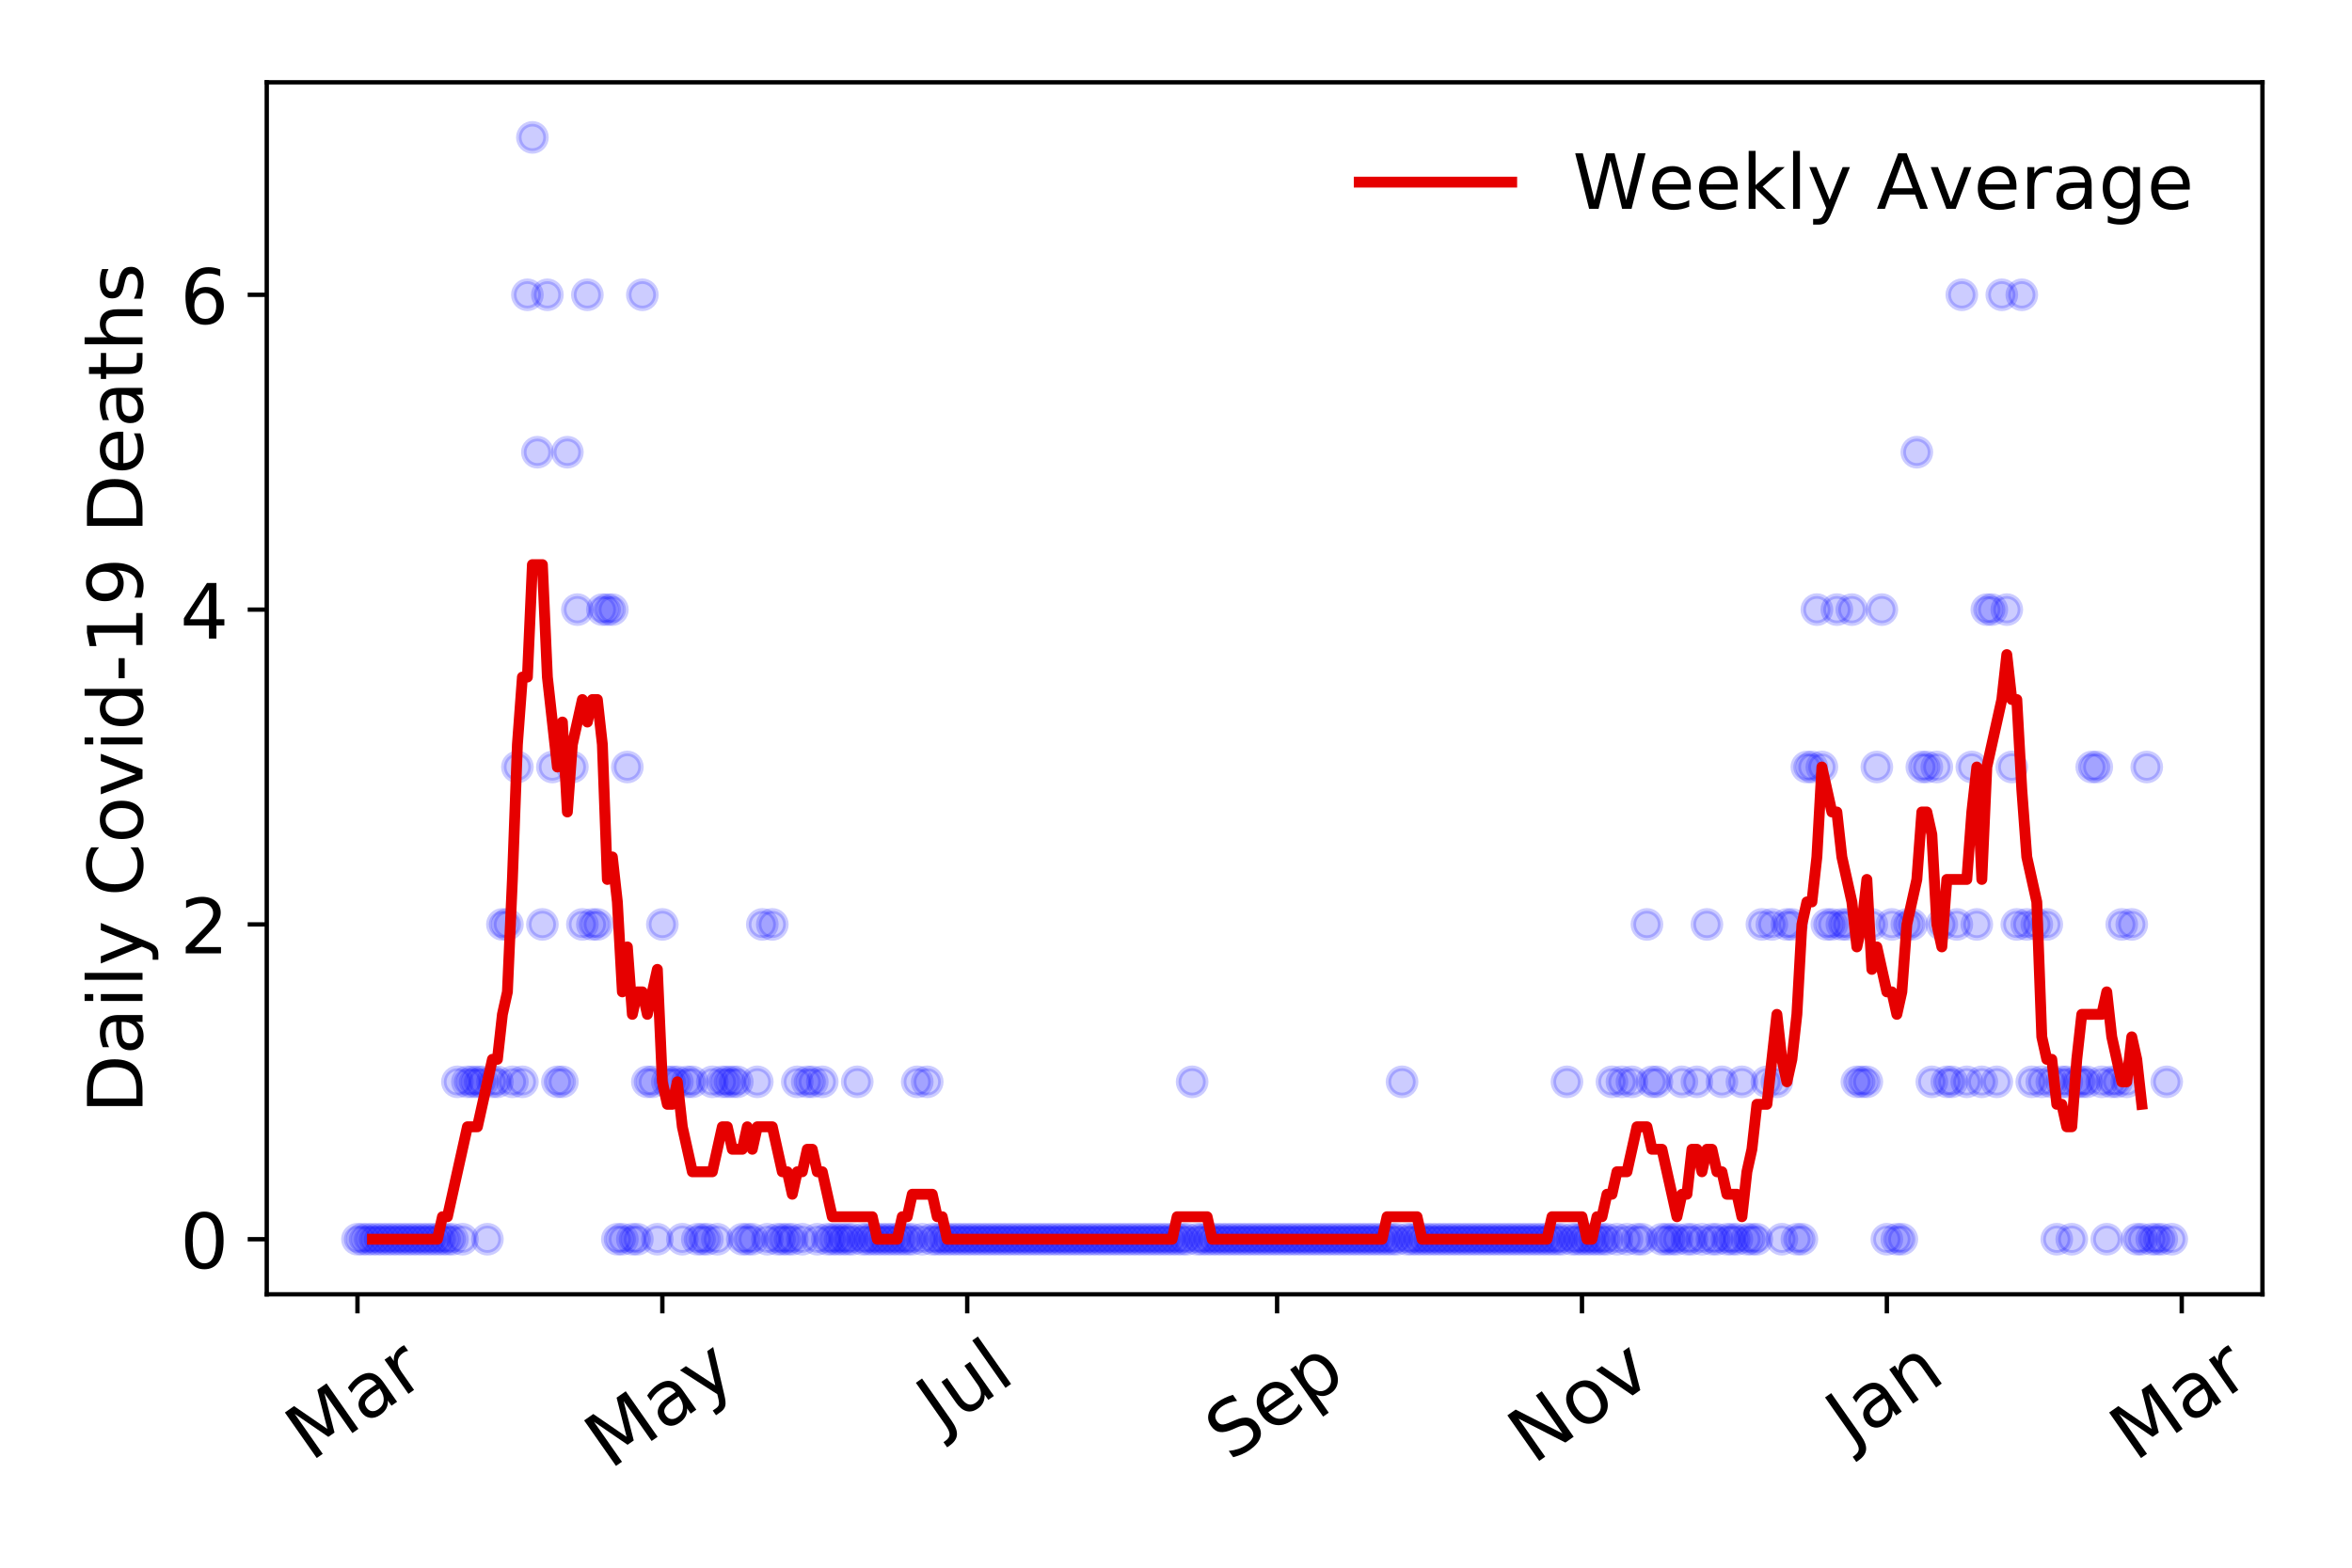 <?xml version="1.0" encoding="utf-8" standalone="no"?>
<!DOCTYPE svg PUBLIC "-//W3C//DTD SVG 1.1//EN"
  "http://www.w3.org/Graphics/SVG/1.1/DTD/svg11.dtd">
<!-- Created with matplotlib (https://matplotlib.org/) -->
<svg height="288pt" version="1.1" viewBox="0 0 432 288" width="432pt" xmlns="http://www.w3.org/2000/svg" xmlns:xlink="http://www.w3.org/1999/xlink">
 <defs>
  <style type="text/css">
*{stroke-linecap:butt;stroke-linejoin:round;}
  </style>
 </defs>
 <g id="figure_1">
  <g id="patch_1">
   <path d="M 0 288 
L 432 288 
L 432 0 
L 0 0 
z
" style="fill:#ffffff;"/>
  </g>
  <g id="axes_1">
   <g id="patch_2">
    <path d="M 48.995 237.778 
L 415.552 237.778 
L 415.552 15.12 
L 48.995 15.12 
z
" style="fill:#ffffff;"/>
   </g>
   <g id="matplotlib.axis_1">
    <g id="xtick_1">
     <g id="line2d_1">
      <defs>
       <path d="M 0 0 
L 0 3.5 
" id="m5b074018ad" style="stroke:#000000;stroke-width:0.8;"/>
      </defs>
      <g>
       <use style="stroke:#000000;stroke-width:0.8;" x="65.657" xlink:href="#m5b074018ad" y="237.778"/>
      </g>
     </g>
     <g id="text_1">
      <!-- Mar -->
      <defs>
       <path d="M 9.812 72.906 
L 24.516 72.906 
L 43.109 23.297 
L 61.812 72.906 
L 76.516 72.906 
L 76.516 0 
L 66.891 0 
L 66.891 64.016 
L 48.094 14.016 
L 38.188 14.016 
L 19.391 64.016 
L 19.391 0 
L 9.812 0 
z
" id="DejaVuSans-77"/>
       <path d="M 34.281 27.484 
Q 23.391 27.484 19.188 25 
Q 14.984 22.516 14.984 16.5 
Q 14.984 11.719 18.141 8.906 
Q 21.297 6.109 26.703 6.109 
Q 34.188 6.109 38.703 11.406 
Q 43.219 16.703 43.219 25.484 
L 43.219 27.484 
z
M 52.203 31.203 
L 52.203 0 
L 43.219 0 
L 43.219 8.297 
Q 40.141 3.328 35.547 0.953 
Q 30.953 -1.422 24.312 -1.422 
Q 15.922 -1.422 10.953 3.297 
Q 6 8.016 6 15.922 
Q 6 25.141 12.172 29.828 
Q 18.359 34.516 30.609 34.516 
L 43.219 34.516 
L 43.219 35.406 
Q 43.219 41.609 39.141 45 
Q 35.062 48.391 27.688 48.391 
Q 23 48.391 18.547 47.266 
Q 14.109 46.141 10.016 43.891 
L 10.016 52.203 
Q 14.938 54.109 19.578 55.047 
Q 24.219 56 28.609 56 
Q 40.484 56 46.344 49.844 
Q 52.203 43.703 52.203 31.203 
z
" id="DejaVuSans-97"/>
       <path d="M 41.109 46.297 
Q 39.594 47.172 37.812 47.578 
Q 36.031 48 33.891 48 
Q 26.266 48 22.188 43.047 
Q 18.109 38.094 18.109 28.812 
L 18.109 0 
L 9.078 0 
L 9.078 54.688 
L 18.109 54.688 
L 18.109 46.188 
Q 20.953 51.172 25.484 53.578 
Q 30.031 56 36.531 56 
Q 37.453 56 38.578 55.875 
Q 39.703 55.766 41.062 55.516 
z
" id="DejaVuSans-114"/>
      </defs>
      <g transform="translate(57.054 268.643)rotate(-35)scale(0.14 -0.14)">
       <use xlink:href="#DejaVuSans-77"/>
       <use x="86.279" xlink:href="#DejaVuSans-97"/>
       <use x="147.559" xlink:href="#DejaVuSans-114"/>
      </g>
     </g>
    </g>
    <g id="xtick_2">
     <g id="line2d_2">
      <g>
       <use style="stroke:#000000;stroke-width:0.8;" x="121.655" xlink:href="#m5b074018ad" y="237.778"/>
      </g>
     </g>
     <g id="text_2">
      <!-- May -->
      <defs>
       <path d="M 32.172 -5.078 
Q 28.375 -14.844 24.75 -17.812 
Q 21.141 -20.797 15.094 -20.797 
L 7.906 -20.797 
L 7.906 -13.281 
L 13.188 -13.281 
Q 16.891 -13.281 18.938 -11.516 
Q 21 -9.766 23.484 -3.219 
L 25.094 0.875 
L 2.984 54.688 
L 12.5 54.688 
L 29.594 11.922 
L 46.688 54.688 
L 56.203 54.688 
z
" id="DejaVuSans-121"/>
      </defs>
      <g transform="translate(112.015 270.094)rotate(-35)scale(0.14 -0.14)">
       <use xlink:href="#DejaVuSans-77"/>
       <use x="86.279" xlink:href="#DejaVuSans-97"/>
       <use x="147.559" xlink:href="#DejaVuSans-121"/>
      </g>
     </g>
    </g>
    <g id="xtick_3">
     <g id="line2d_3">
      <g>
       <use style="stroke:#000000;stroke-width:0.8;" x="177.653" xlink:href="#m5b074018ad" y="237.778"/>
      </g>
     </g>
     <g id="text_3">
      <!-- Jul -->
      <defs>
       <path d="M 9.812 72.906 
L 19.672 72.906 
L 19.672 5.078 
Q 19.672 -8.109 14.672 -14.062 
Q 9.672 -20.016 -1.422 -20.016 
L -5.172 -20.016 
L -5.172 -11.719 
L -2.094 -11.719 
Q 4.438 -11.719 7.125 -8.047 
Q 9.812 -4.391 9.812 5.078 
z
" id="DejaVuSans-74"/>
       <path d="M 8.5 21.578 
L 8.5 54.688 
L 17.484 54.688 
L 17.484 21.922 
Q 17.484 14.156 20.5 10.266 
Q 23.531 6.391 29.594 6.391 
Q 36.859 6.391 41.078 11.031 
Q 45.312 15.672 45.312 23.688 
L 45.312 54.688 
L 54.297 54.688 
L 54.297 0 
L 45.312 0 
L 45.312 8.406 
Q 42.047 3.422 37.719 1 
Q 33.406 -1.422 27.688 -1.422 
Q 18.266 -1.422 13.375 4.438 
Q 8.5 10.297 8.5 21.578 
z
M 31.109 56 
z
" id="DejaVuSans-117"/>
       <path d="M 9.422 75.984 
L 18.406 75.984 
L 18.406 0 
L 9.422 0 
z
" id="DejaVuSans-108"/>
      </defs>
      <g transform="translate(172.95 263.181)rotate(-35)scale(0.14 -0.14)">
       <use xlink:href="#DejaVuSans-74"/>
       <use x="29.492" xlink:href="#DejaVuSans-117"/>
       <use x="92.871" xlink:href="#DejaVuSans-108"/>
      </g>
     </g>
    </g>
    <g id="xtick_4">
     <g id="line2d_4">
      <g>
       <use style="stroke:#000000;stroke-width:0.8;" x="234.569" xlink:href="#m5b074018ad" y="237.778"/>
      </g>
     </g>
     <g id="text_4">
      <!-- Sep -->
      <defs>
       <path d="M 53.516 70.516 
L 53.516 60.891 
Q 47.906 63.578 42.922 64.891 
Q 37.938 66.219 33.297 66.219 
Q 25.25 66.219 20.875 63.094 
Q 16.5 59.969 16.5 54.203 
Q 16.5 49.359 19.406 46.891 
Q 22.312 44.438 30.422 42.922 
L 36.375 41.703 
Q 47.406 39.594 52.656 34.297 
Q 57.906 29 57.906 20.125 
Q 57.906 9.516 50.797 4.047 
Q 43.703 -1.422 29.984 -1.422 
Q 24.812 -1.422 18.969 -0.25 
Q 13.141 0.922 6.891 3.219 
L 6.891 13.375 
Q 12.891 10.016 18.656 8.297 
Q 24.422 6.594 29.984 6.594 
Q 38.422 6.594 43.016 9.906 
Q 47.609 13.234 47.609 19.391 
Q 47.609 24.75 44.312 27.781 
Q 41.016 30.812 33.5 32.328 
L 27.484 33.5 
Q 16.453 35.688 11.516 40.375 
Q 6.594 45.062 6.594 53.422 
Q 6.594 63.094 13.406 68.656 
Q 20.219 74.219 32.172 74.219 
Q 37.312 74.219 42.625 73.281 
Q 47.953 72.359 53.516 70.516 
z
" id="DejaVuSans-83"/>
       <path d="M 56.203 29.594 
L 56.203 25.203 
L 14.891 25.203 
Q 15.484 15.922 20.484 11.062 
Q 25.484 6.203 34.422 6.203 
Q 39.594 6.203 44.453 7.469 
Q 49.312 8.734 54.109 11.281 
L 54.109 2.781 
Q 49.266 0.734 44.188 -0.344 
Q 39.109 -1.422 33.891 -1.422 
Q 20.797 -1.422 13.156 6.188 
Q 5.516 13.812 5.516 26.812 
Q 5.516 40.234 12.766 48.109 
Q 20.016 56 32.328 56 
Q 43.359 56 49.781 48.891 
Q 56.203 41.797 56.203 29.594 
z
M 47.219 32.234 
Q 47.125 39.594 43.094 43.984 
Q 39.062 48.391 32.422 48.391 
Q 24.906 48.391 20.391 44.141 
Q 15.875 39.891 15.188 32.172 
z
" id="DejaVuSans-101"/>
       <path d="M 18.109 8.203 
L 18.109 -20.797 
L 9.078 -20.797 
L 9.078 54.688 
L 18.109 54.688 
L 18.109 46.391 
Q 20.953 51.266 25.266 53.625 
Q 29.594 56 35.594 56 
Q 45.562 56 51.781 48.094 
Q 58.016 40.188 58.016 27.297 
Q 58.016 14.406 51.781 6.484 
Q 45.562 -1.422 35.594 -1.422 
Q 29.594 -1.422 25.266 0.953 
Q 20.953 3.328 18.109 8.203 
z
M 48.688 27.297 
Q 48.688 37.203 44.609 42.844 
Q 40.531 48.484 33.406 48.484 
Q 26.266 48.484 22.188 42.844 
Q 18.109 37.203 18.109 27.297 
Q 18.109 17.391 22.188 11.75 
Q 26.266 6.109 33.406 6.109 
Q 40.531 6.109 44.609 11.75 
Q 48.688 17.391 48.688 27.297 
z
" id="DejaVuSans-112"/>
      </defs>
      <g transform="translate(225.976 268.629)rotate(-35)scale(0.14 -0.14)">
       <use xlink:href="#DejaVuSans-83"/>
       <use x="63.477" xlink:href="#DejaVuSans-101"/>
       <use x="125" xlink:href="#DejaVuSans-112"/>
      </g>
     </g>
    </g>
    <g id="xtick_5">
     <g id="line2d_5">
      <g>
       <use style="stroke:#000000;stroke-width:0.8;" x="290.567" xlink:href="#m5b074018ad" y="237.778"/>
      </g>
     </g>
     <g id="text_5">
      <!-- Nov -->
      <defs>
       <path d="M 9.812 72.906 
L 23.094 72.906 
L 55.422 11.922 
L 55.422 72.906 
L 64.984 72.906 
L 64.984 0 
L 51.703 0 
L 19.391 60.984 
L 19.391 0 
L 9.812 0 
z
" id="DejaVuSans-78"/>
       <path d="M 30.609 48.391 
Q 23.391 48.391 19.188 42.75 
Q 14.984 37.109 14.984 27.297 
Q 14.984 17.484 19.156 11.844 
Q 23.344 6.203 30.609 6.203 
Q 37.797 6.203 41.984 11.859 
Q 46.188 17.531 46.188 27.297 
Q 46.188 37.016 41.984 42.703 
Q 37.797 48.391 30.609 48.391 
z
M 30.609 56 
Q 42.328 56 49.016 48.375 
Q 55.719 40.766 55.719 27.297 
Q 55.719 13.875 49.016 6.219 
Q 42.328 -1.422 30.609 -1.422 
Q 18.844 -1.422 12.172 6.219 
Q 5.516 13.875 5.516 27.297 
Q 5.516 40.766 12.172 48.375 
Q 18.844 56 30.609 56 
z
" id="DejaVuSans-111"/>
       <path d="M 2.984 54.688 
L 12.5 54.688 
L 29.594 8.797 
L 46.688 54.688 
L 56.203 54.688 
L 35.688 0 
L 23.484 0 
z
" id="DejaVuSans-118"/>
      </defs>
      <g transform="translate(281.59 269.166)rotate(-35)scale(0.14 -0.14)">
       <use xlink:href="#DejaVuSans-78"/>
       <use x="74.805" xlink:href="#DejaVuSans-111"/>
       <use x="135.986" xlink:href="#DejaVuSans-118"/>
      </g>
     </g>
    </g>
    <g id="xtick_6">
     <g id="line2d_6">
      <g>
       <use style="stroke:#000000;stroke-width:0.8;" x="346.565" xlink:href="#m5b074018ad" y="237.778"/>
      </g>
     </g>
     <g id="text_6">
      <!-- Jan -->
      <defs>
       <path d="M 54.891 33.016 
L 54.891 0 
L 45.906 0 
L 45.906 32.719 
Q 45.906 40.484 42.875 44.328 
Q 39.844 48.188 33.797 48.188 
Q 26.516 48.188 22.312 43.547 
Q 18.109 38.922 18.109 30.906 
L 18.109 0 
L 9.078 0 
L 9.078 54.688 
L 18.109 54.688 
L 18.109 46.188 
Q 21.344 51.125 25.703 53.562 
Q 30.078 56 35.797 56 
Q 45.219 56 50.047 50.172 
Q 54.891 44.344 54.891 33.016 
z
" id="DejaVuSans-110"/>
      </defs>
      <g transform="translate(339.941 265.871)rotate(-35)scale(0.14 -0.14)">
       <use xlink:href="#DejaVuSans-74"/>
       <use x="29.492" xlink:href="#DejaVuSans-97"/>
       <use x="90.771" xlink:href="#DejaVuSans-110"/>
      </g>
     </g>
    </g>
    <g id="xtick_7">
     <g id="line2d_7">
      <g>
       <use style="stroke:#000000;stroke-width:0.8;" x="400.727" xlink:href="#m5b074018ad" y="237.778"/>
      </g>
     </g>
     <g id="text_7">
      <!-- Mar -->
      <g transform="translate(392.124 268.643)rotate(-35)scale(0.14 -0.14)">
       <use xlink:href="#DejaVuSans-77"/>
       <use x="86.279" xlink:href="#DejaVuSans-97"/>
       <use x="147.559" xlink:href="#DejaVuSans-114"/>
      </g>
     </g>
    </g>
   </g>
   <g id="matplotlib.axis_2">
    <g id="ytick_1">
     <g id="line2d_8">
      <defs>
       <path d="M 0 0 
L -3.5 0 
" id="mc91dd4ca41" style="stroke:#000000;stroke-width:0.8;"/>
      </defs>
      <g>
       <use style="stroke:#000000;stroke-width:0.8;" x="48.995" xlink:href="#mc91dd4ca41" y="227.657"/>
      </g>
     </g>
     <g id="text_8">
      <!-- 0 -->
      <defs>
       <path d="M 31.781 66.406 
Q 24.172 66.406 20.328 58.906 
Q 16.5 51.422 16.5 36.375 
Q 16.5 21.391 20.328 13.891 
Q 24.172 6.391 31.781 6.391 
Q 39.453 6.391 43.281 13.891 
Q 47.125 21.391 47.125 36.375 
Q 47.125 51.422 43.281 58.906 
Q 39.453 66.406 31.781 66.406 
z
M 31.781 74.219 
Q 44.047 74.219 50.516 64.516 
Q 56.984 54.828 56.984 36.375 
Q 56.984 17.969 50.516 8.266 
Q 44.047 -1.422 31.781 -1.422 
Q 19.531 -1.422 13.062 8.266 
Q 6.594 17.969 6.594 36.375 
Q 6.594 54.828 13.062 64.516 
Q 19.531 74.219 31.781 74.219 
z
" id="DejaVuSans-48"/>
      </defs>
      <g transform="translate(33.087 232.976)scale(0.14 -0.14)">
       <use xlink:href="#DejaVuSans-48"/>
      </g>
     </g>
    </g>
    <g id="ytick_2">
     <g id="line2d_9">
      <g>
       <use style="stroke:#000000;stroke-width:0.8;" x="48.995" xlink:href="#mc91dd4ca41" y="169.824"/>
      </g>
     </g>
     <g id="text_9">
      <!-- 2 -->
      <defs>
       <path d="M 19.188 8.297 
L 53.609 8.297 
L 53.609 0 
L 7.328 0 
L 7.328 8.297 
Q 12.938 14.109 22.625 23.891 
Q 32.328 33.688 34.812 36.531 
Q 39.547 41.844 41.422 45.531 
Q 43.312 49.219 43.312 52.781 
Q 43.312 58.594 39.234 62.25 
Q 35.156 65.922 28.609 65.922 
Q 23.969 65.922 18.812 64.312 
Q 13.672 62.703 7.812 59.422 
L 7.812 69.391 
Q 13.766 71.781 18.938 73 
Q 24.125 74.219 28.422 74.219 
Q 39.75 74.219 46.484 68.547 
Q 53.219 62.891 53.219 53.422 
Q 53.219 48.922 51.531 44.891 
Q 49.859 40.875 45.406 35.406 
Q 44.188 33.984 37.641 27.219 
Q 31.109 20.453 19.188 8.297 
z
" id="DejaVuSans-50"/>
      </defs>
      <g transform="translate(33.087 175.143)scale(0.14 -0.14)">
       <use xlink:href="#DejaVuSans-50"/>
      </g>
     </g>
    </g>
    <g id="ytick_3">
     <g id="line2d_10">
      <g>
       <use style="stroke:#000000;stroke-width:0.8;" x="48.995" xlink:href="#mc91dd4ca41" y="111.991"/>
      </g>
     </g>
     <g id="text_10">
      <!-- 4 -->
      <defs>
       <path d="M 37.797 64.312 
L 12.891 25.391 
L 37.797 25.391 
z
M 35.203 72.906 
L 47.609 72.906 
L 47.609 25.391 
L 58.016 25.391 
L 58.016 17.188 
L 47.609 17.188 
L 47.609 0 
L 37.797 0 
L 37.797 17.188 
L 4.891 17.188 
L 4.891 26.703 
z
" id="DejaVuSans-52"/>
      </defs>
      <g transform="translate(33.087 117.31)scale(0.14 -0.14)">
       <use xlink:href="#DejaVuSans-52"/>
      </g>
     </g>
    </g>
    <g id="ytick_4">
     <g id="line2d_11">
      <g>
       <use style="stroke:#000000;stroke-width:0.8;" x="48.995" xlink:href="#mc91dd4ca41" y="54.157"/>
      </g>
     </g>
     <g id="text_11">
      <!-- 6 -->
      <defs>
       <path d="M 33.016 40.375 
Q 26.375 40.375 22.484 35.828 
Q 18.609 31.297 18.609 23.391 
Q 18.609 15.531 22.484 10.953 
Q 26.375 6.391 33.016 6.391 
Q 39.656 6.391 43.531 10.953 
Q 47.406 15.531 47.406 23.391 
Q 47.406 31.297 43.531 35.828 
Q 39.656 40.375 33.016 40.375 
z
M 52.594 71.297 
L 52.594 62.312 
Q 48.875 64.062 45.094 64.984 
Q 41.312 65.922 37.594 65.922 
Q 27.828 65.922 22.672 59.328 
Q 17.531 52.734 16.797 39.406 
Q 19.672 43.656 24.016 45.922 
Q 28.375 48.188 33.594 48.188 
Q 44.578 48.188 50.953 41.516 
Q 57.328 34.859 57.328 23.391 
Q 57.328 12.156 50.688 5.359 
Q 44.047 -1.422 33.016 -1.422 
Q 20.359 -1.422 13.672 8.266 
Q 6.984 17.969 6.984 36.375 
Q 6.984 53.656 15.188 63.938 
Q 23.391 74.219 37.203 74.219 
Q 40.922 74.219 44.703 73.484 
Q 48.484 72.75 52.594 71.297 
z
" id="DejaVuSans-54"/>
      </defs>
      <g transform="translate(33.087 59.476)scale(0.14 -0.14)">
       <use xlink:href="#DejaVuSans-54"/>
      </g>
     </g>
    </g>
    <g id="text_12">
     <!-- Daily Covid-19 Deaths -->
     <defs>
      <path d="M 19.672 64.797 
L 19.672 8.109 
L 31.594 8.109 
Q 46.688 8.109 53.688 14.938 
Q 60.688 21.781 60.688 36.531 
Q 60.688 51.172 53.688 57.984 
Q 46.688 64.797 31.594 64.797 
z
M 9.812 72.906 
L 30.078 72.906 
Q 51.266 72.906 61.172 64.094 
Q 71.094 55.281 71.094 36.531 
Q 71.094 17.672 61.125 8.828 
Q 51.172 0 30.078 0 
L 9.812 0 
z
" id="DejaVuSans-68"/>
      <path d="M 9.422 54.688 
L 18.406 54.688 
L 18.406 0 
L 9.422 0 
z
M 9.422 75.984 
L 18.406 75.984 
L 18.406 64.594 
L 9.422 64.594 
z
" id="DejaVuSans-105"/>
      <path id="DejaVuSans-32"/>
      <path d="M 64.406 67.281 
L 64.406 56.891 
Q 59.422 61.531 53.781 63.812 
Q 48.141 66.109 41.797 66.109 
Q 29.297 66.109 22.656 58.469 
Q 16.016 50.828 16.016 36.375 
Q 16.016 21.969 22.656 14.328 
Q 29.297 6.688 41.797 6.688 
Q 48.141 6.688 53.781 8.984 
Q 59.422 11.281 64.406 15.922 
L 64.406 5.609 
Q 59.234 2.094 53.438 0.328 
Q 47.656 -1.422 41.219 -1.422 
Q 24.656 -1.422 15.125 8.703 
Q 5.609 18.844 5.609 36.375 
Q 5.609 53.953 15.125 64.078 
Q 24.656 74.219 41.219 74.219 
Q 47.75 74.219 53.531 72.484 
Q 59.328 70.75 64.406 67.281 
z
" id="DejaVuSans-67"/>
      <path d="M 45.406 46.391 
L 45.406 75.984 
L 54.391 75.984 
L 54.391 0 
L 45.406 0 
L 45.406 8.203 
Q 42.578 3.328 38.25 0.953 
Q 33.938 -1.422 27.875 -1.422 
Q 17.969 -1.422 11.734 6.484 
Q 5.516 14.406 5.516 27.297 
Q 5.516 40.188 11.734 48.094 
Q 17.969 56 27.875 56 
Q 33.938 56 38.25 53.625 
Q 42.578 51.266 45.406 46.391 
z
M 14.797 27.297 
Q 14.797 17.391 18.875 11.75 
Q 22.953 6.109 30.078 6.109 
Q 37.203 6.109 41.297 11.75 
Q 45.406 17.391 45.406 27.297 
Q 45.406 37.203 41.297 42.844 
Q 37.203 48.484 30.078 48.484 
Q 22.953 48.484 18.875 42.844 
Q 14.797 37.203 14.797 27.297 
z
" id="DejaVuSans-100"/>
      <path d="M 4.891 31.391 
L 31.203 31.391 
L 31.203 23.391 
L 4.891 23.391 
z
" id="DejaVuSans-45"/>
      <path d="M 12.406 8.297 
L 28.516 8.297 
L 28.516 63.922 
L 10.984 60.406 
L 10.984 69.391 
L 28.422 72.906 
L 38.281 72.906 
L 38.281 8.297 
L 54.391 8.297 
L 54.391 0 
L 12.406 0 
z
" id="DejaVuSans-49"/>
      <path d="M 10.984 1.516 
L 10.984 10.5 
Q 14.703 8.734 18.5 7.812 
Q 22.312 6.891 25.984 6.891 
Q 35.75 6.891 40.891 13.453 
Q 46.047 20.016 46.781 33.406 
Q 43.953 29.203 39.594 26.953 
Q 35.25 24.703 29.984 24.703 
Q 19.047 24.703 12.672 31.312 
Q 6.297 37.938 6.297 49.422 
Q 6.297 60.641 12.938 67.422 
Q 19.578 74.219 30.609 74.219 
Q 43.266 74.219 49.922 64.516 
Q 56.594 54.828 56.594 36.375 
Q 56.594 19.141 48.406 8.859 
Q 40.234 -1.422 26.422 -1.422 
Q 22.703 -1.422 18.891 -0.688 
Q 15.094 0.047 10.984 1.516 
z
M 30.609 32.422 
Q 37.25 32.422 41.125 36.953 
Q 45.016 41.5 45.016 49.422 
Q 45.016 57.281 41.125 61.844 
Q 37.25 66.406 30.609 66.406 
Q 23.969 66.406 20.094 61.844 
Q 16.219 57.281 16.219 49.422 
Q 16.219 41.5 20.094 36.953 
Q 23.969 32.422 30.609 32.422 
z
" id="DejaVuSans-57"/>
      <path d="M 18.312 70.219 
L 18.312 54.688 
L 36.812 54.688 
L 36.812 47.703 
L 18.312 47.703 
L 18.312 18.016 
Q 18.312 11.328 20.141 9.422 
Q 21.969 7.516 27.594 7.516 
L 36.812 7.516 
L 36.812 0 
L 27.594 0 
Q 17.188 0 13.234 3.875 
Q 9.281 7.766 9.281 18.016 
L 9.281 47.703 
L 2.688 47.703 
L 2.688 54.688 
L 9.281 54.688 
L 9.281 70.219 
z
" id="DejaVuSans-116"/>
      <path d="M 54.891 33.016 
L 54.891 0 
L 45.906 0 
L 45.906 32.719 
Q 45.906 40.484 42.875 44.328 
Q 39.844 48.188 33.797 48.188 
Q 26.516 48.188 22.312 43.547 
Q 18.109 38.922 18.109 30.906 
L 18.109 0 
L 9.078 0 
L 9.078 75.984 
L 18.109 75.984 
L 18.109 46.188 
Q 21.344 51.125 25.703 53.562 
Q 30.078 56 35.797 56 
Q 45.219 56 50.047 50.172 
Q 54.891 44.344 54.891 33.016 
z
" id="DejaVuSans-104"/>
      <path d="M 44.281 53.078 
L 44.281 44.578 
Q 40.484 46.531 36.375 47.5 
Q 32.281 48.484 27.875 48.484 
Q 21.188 48.484 17.844 46.438 
Q 14.5 44.391 14.5 40.281 
Q 14.5 37.156 16.891 35.375 
Q 19.281 33.594 26.516 31.984 
L 29.594 31.297 
Q 39.156 29.25 43.188 25.516 
Q 47.219 21.781 47.219 15.094 
Q 47.219 7.469 41.188 3.016 
Q 35.156 -1.422 24.609 -1.422 
Q 20.219 -1.422 15.453 -0.562 
Q 10.688 0.297 5.422 2 
L 5.422 11.281 
Q 10.406 8.688 15.234 7.391 
Q 20.062 6.109 24.812 6.109 
Q 31.156 6.109 34.562 8.281 
Q 37.984 10.453 37.984 14.406 
Q 37.984 18.062 35.516 20.016 
Q 33.062 21.969 24.703 23.781 
L 21.578 24.516 
Q 13.234 26.266 9.516 29.906 
Q 5.812 33.547 5.812 39.891 
Q 5.812 47.609 11.281 51.797 
Q 16.75 56 26.812 56 
Q 31.781 56 36.172 55.266 
Q 40.578 54.547 44.281 53.078 
z
" id="DejaVuSans-115"/>
     </defs>
     <g transform="translate(26.176 204.56)rotate(-90)scale(0.14 -0.14)">
      <use xlink:href="#DejaVuSans-68"/>
      <use x="77.002" xlink:href="#DejaVuSans-97"/>
      <use x="138.281" xlink:href="#DejaVuSans-105"/>
      <use x="166.064" xlink:href="#DejaVuSans-108"/>
      <use x="193.848" xlink:href="#DejaVuSans-121"/>
      <use x="253.027" xlink:href="#DejaVuSans-32"/>
      <use x="284.814" xlink:href="#DejaVuSans-67"/>
      <use x="354.639" xlink:href="#DejaVuSans-111"/>
      <use x="415.82" xlink:href="#DejaVuSans-118"/>
      <use x="475" xlink:href="#DejaVuSans-105"/>
      <use x="502.783" xlink:href="#DejaVuSans-100"/>
      <use x="566.26" xlink:href="#DejaVuSans-45"/>
      <use x="602.344" xlink:href="#DejaVuSans-49"/>
      <use x="665.967" xlink:href="#DejaVuSans-57"/>
      <use x="729.59" xlink:href="#DejaVuSans-32"/>
      <use x="761.377" xlink:href="#DejaVuSans-68"/>
      <use x="838.379" xlink:href="#DejaVuSans-101"/>
      <use x="899.902" xlink:href="#DejaVuSans-97"/>
      <use x="961.182" xlink:href="#DejaVuSans-116"/>
      <use x="1000.391" xlink:href="#DejaVuSans-104"/>
      <use x="1063.77" xlink:href="#DejaVuSans-115"/>
     </g>
    </g>
   </g>
   <g id="line2d_12">
    <defs>
     <path d="M 0 2.5 
C 0.663 2.5 1.299 2.237 1.768 1.768 
C 2.237 1.299 2.5 0.663 2.5 0 
C 2.5 -0.663 2.237 -1.299 1.768 -1.768 
C 1.299 -2.237 0.663 -2.5 0 -2.5 
C -0.663 -2.5 -1.299 -2.237 -1.768 -1.768 
C -2.237 -1.299 -2.5 -0.663 -2.5 0 
C -2.5 0.663 -2.237 1.299 -1.768 1.768 
C -1.299 2.237 -0.663 2.5 0 2.5 
z
" id="mad9686c6c0" style="stroke:#0000ff;stroke-opacity:0.2;"/>
    </defs>
    <g clip-path="url(#p9d0e74027f)">
     <use style="fill:#0000ff;fill-opacity:0.2;stroke:#0000ff;stroke-opacity:0.2;" x="65.657" xlink:href="#mad9686c6c0" y="227.657"/>
     <use style="fill:#0000ff;fill-opacity:0.2;stroke:#0000ff;stroke-opacity:0.2;" x="66.575" xlink:href="#mad9686c6c0" y="227.657"/>
     <use style="fill:#0000ff;fill-opacity:0.2;stroke:#0000ff;stroke-opacity:0.2;" x="67.493" xlink:href="#mad9686c6c0" y="227.657"/>
     <use style="fill:#0000ff;fill-opacity:0.2;stroke:#0000ff;stroke-opacity:0.2;" x="68.411" xlink:href="#mad9686c6c0" y="227.657"/>
     <use style="fill:#0000ff;fill-opacity:0.2;stroke:#0000ff;stroke-opacity:0.2;" x="69.329" xlink:href="#mad9686c6c0" y="227.657"/>
     <use style="fill:#0000ff;fill-opacity:0.2;stroke:#0000ff;stroke-opacity:0.2;" x="70.247" xlink:href="#mad9686c6c0" y="227.657"/>
     <use style="fill:#0000ff;fill-opacity:0.2;stroke:#0000ff;stroke-opacity:0.2;" x="71.165" xlink:href="#mad9686c6c0" y="227.657"/>
     <use style="fill:#0000ff;fill-opacity:0.2;stroke:#0000ff;stroke-opacity:0.2;" x="72.083" xlink:href="#mad9686c6c0" y="227.657"/>
     <use style="fill:#0000ff;fill-opacity:0.2;stroke:#0000ff;stroke-opacity:0.2;" x="73.001" xlink:href="#mad9686c6c0" y="227.657"/>
     <use style="fill:#0000ff;fill-opacity:0.2;stroke:#0000ff;stroke-opacity:0.2;" x="73.919" xlink:href="#mad9686c6c0" y="227.657"/>
     <use style="fill:#0000ff;fill-opacity:0.2;stroke:#0000ff;stroke-opacity:0.2;" x="74.837" xlink:href="#mad9686c6c0" y="227.657"/>
     <use style="fill:#0000ff;fill-opacity:0.2;stroke:#0000ff;stroke-opacity:0.2;" x="75.755" xlink:href="#mad9686c6c0" y="227.657"/>
     <use style="fill:#0000ff;fill-opacity:0.2;stroke:#0000ff;stroke-opacity:0.2;" x="76.673" xlink:href="#mad9686c6c0" y="227.657"/>
     <use style="fill:#0000ff;fill-opacity:0.2;stroke:#0000ff;stroke-opacity:0.2;" x="77.591" xlink:href="#mad9686c6c0" y="227.657"/>
     <use style="fill:#0000ff;fill-opacity:0.2;stroke:#0000ff;stroke-opacity:0.2;" x="78.509" xlink:href="#mad9686c6c0" y="227.657"/>
     <use style="fill:#0000ff;fill-opacity:0.2;stroke:#0000ff;stroke-opacity:0.2;" x="79.427" xlink:href="#mad9686c6c0" y="227.657"/>
     <use style="fill:#0000ff;fill-opacity:0.2;stroke:#0000ff;stroke-opacity:0.2;" x="80.345" xlink:href="#mad9686c6c0" y="227.657"/>
     <use style="fill:#0000ff;fill-opacity:0.2;stroke:#0000ff;stroke-opacity:0.2;" x="81.263" xlink:href="#mad9686c6c0" y="227.657"/>
     <use style="fill:#0000ff;fill-opacity:0.2;stroke:#0000ff;stroke-opacity:0.2;" x="82.181" xlink:href="#mad9686c6c0" y="227.657"/>
     <use style="fill:#0000ff;fill-opacity:0.2;stroke:#0000ff;stroke-opacity:0.2;" x="83.099" xlink:href="#mad9686c6c0" y="227.657"/>
     <use style="fill:#0000ff;fill-opacity:0.2;stroke:#0000ff;stroke-opacity:0.2;" x="84.017" xlink:href="#mad9686c6c0" y="198.741"/>
     <use style="fill:#0000ff;fill-opacity:0.2;stroke:#0000ff;stroke-opacity:0.2;" x="84.935" xlink:href="#mad9686c6c0" y="227.657"/>
     <use style="fill:#0000ff;fill-opacity:0.2;stroke:#0000ff;stroke-opacity:0.2;" x="85.853" xlink:href="#mad9686c6c0" y="198.741"/>
     <use style="fill:#0000ff;fill-opacity:0.2;stroke:#0000ff;stroke-opacity:0.2;" x="86.771" xlink:href="#mad9686c6c0" y="198.741"/>
     <use style="fill:#0000ff;fill-opacity:0.2;stroke:#0000ff;stroke-opacity:0.2;" x="87.689" xlink:href="#mad9686c6c0" y="198.741"/>
     <use style="fill:#0000ff;fill-opacity:0.2;stroke:#0000ff;stroke-opacity:0.2;" x="88.607" xlink:href="#mad9686c6c0" y="198.741"/>
     <use style="fill:#0000ff;fill-opacity:0.2;stroke:#0000ff;stroke-opacity:0.2;" x="89.525" xlink:href="#mad9686c6c0" y="227.657"/>
     <use style="fill:#0000ff;fill-opacity:0.2;stroke:#0000ff;stroke-opacity:0.2;" x="90.443" xlink:href="#mad9686c6c0" y="198.741"/>
     <use style="fill:#0000ff;fill-opacity:0.2;stroke:#0000ff;stroke-opacity:0.2;" x="91.361" xlink:href="#mad9686c6c0" y="198.741"/>
     <use style="fill:#0000ff;fill-opacity:0.2;stroke:#0000ff;stroke-opacity:0.2;" x="92.279" xlink:href="#mad9686c6c0" y="169.824"/>
     <use style="fill:#0000ff;fill-opacity:0.2;stroke:#0000ff;stroke-opacity:0.2;" x="93.197" xlink:href="#mad9686c6c0" y="169.824"/>
     <use style="fill:#0000ff;fill-opacity:0.2;stroke:#0000ff;stroke-opacity:0.2;" x="94.115" xlink:href="#mad9686c6c0" y="198.741"/>
     <use style="fill:#0000ff;fill-opacity:0.2;stroke:#0000ff;stroke-opacity:0.2;" x="95.033" xlink:href="#mad9686c6c0" y="140.907"/>
     <use style="fill:#0000ff;fill-opacity:0.2;stroke:#0000ff;stroke-opacity:0.2;" x="95.951" xlink:href="#mad9686c6c0" y="198.741"/>
     <use style="fill:#0000ff;fill-opacity:0.2;stroke:#0000ff;stroke-opacity:0.2;" x="96.869" xlink:href="#mad9686c6c0" y="54.157"/>
     <use style="fill:#0000ff;fill-opacity:0.2;stroke:#0000ff;stroke-opacity:0.2;" x="97.787" xlink:href="#mad9686c6c0" y="25.241"/>
     <use style="fill:#0000ff;fill-opacity:0.2;stroke:#0000ff;stroke-opacity:0.2;" x="98.705" xlink:href="#mad9686c6c0" y="83.074"/>
     <use style="fill:#0000ff;fill-opacity:0.2;stroke:#0000ff;stroke-opacity:0.2;" x="99.623" xlink:href="#mad9686c6c0" y="169.824"/>
     <use style="fill:#0000ff;fill-opacity:0.2;stroke:#0000ff;stroke-opacity:0.2;" x="100.541" xlink:href="#mad9686c6c0" y="54.157"/>
     <use style="fill:#0000ff;fill-opacity:0.2;stroke:#0000ff;stroke-opacity:0.2;" x="101.459" xlink:href="#mad9686c6c0" y="140.907"/>
     <use style="fill:#0000ff;fill-opacity:0.2;stroke:#0000ff;stroke-opacity:0.2;" x="102.377" xlink:href="#mad9686c6c0" y="198.741"/>
     <use style="fill:#0000ff;fill-opacity:0.2;stroke:#0000ff;stroke-opacity:0.2;" x="103.295" xlink:href="#mad9686c6c0" y="198.741"/>
     <use style="fill:#0000ff;fill-opacity:0.2;stroke:#0000ff;stroke-opacity:0.2;" x="104.213" xlink:href="#mad9686c6c0" y="83.074"/>
     <use style="fill:#0000ff;fill-opacity:0.2;stroke:#0000ff;stroke-opacity:0.2;" x="105.131" xlink:href="#mad9686c6c0" y="140.907"/>
     <use style="fill:#0000ff;fill-opacity:0.2;stroke:#0000ff;stroke-opacity:0.2;" x="106.049" xlink:href="#mad9686c6c0" y="111.991"/>
     <use style="fill:#0000ff;fill-opacity:0.2;stroke:#0000ff;stroke-opacity:0.2;" x="106.967" xlink:href="#mad9686c6c0" y="169.824"/>
     <use style="fill:#0000ff;fill-opacity:0.2;stroke:#0000ff;stroke-opacity:0.2;" x="107.885" xlink:href="#mad9686c6c0" y="54.157"/>
     <use style="fill:#0000ff;fill-opacity:0.2;stroke:#0000ff;stroke-opacity:0.2;" x="108.803" xlink:href="#mad9686c6c0" y="169.824"/>
     <use style="fill:#0000ff;fill-opacity:0.2;stroke:#0000ff;stroke-opacity:0.2;" x="109.721" xlink:href="#mad9686c6c0" y="169.824"/>
     <use style="fill:#0000ff;fill-opacity:0.2;stroke:#0000ff;stroke-opacity:0.2;" x="110.639" xlink:href="#mad9686c6c0" y="111.991"/>
     <use style="fill:#0000ff;fill-opacity:0.2;stroke:#0000ff;stroke-opacity:0.2;" x="111.557" xlink:href="#mad9686c6c0" y="111.991"/>
     <use style="fill:#0000ff;fill-opacity:0.2;stroke:#0000ff;stroke-opacity:0.2;" x="112.475" xlink:href="#mad9686c6c0" y="111.991"/>
     <use style="fill:#0000ff;fill-opacity:0.2;stroke:#0000ff;stroke-opacity:0.2;" x="113.393" xlink:href="#mad9686c6c0" y="227.657"/>
     <use style="fill:#0000ff;fill-opacity:0.2;stroke:#0000ff;stroke-opacity:0.2;" x="114.311" xlink:href="#mad9686c6c0" y="227.657"/>
     <use style="fill:#0000ff;fill-opacity:0.2;stroke:#0000ff;stroke-opacity:0.2;" x="115.229" xlink:href="#mad9686c6c0" y="140.907"/>
     <use style="fill:#0000ff;fill-opacity:0.2;stroke:#0000ff;stroke-opacity:0.2;" x="116.147" xlink:href="#mad9686c6c0" y="227.657"/>
     <use style="fill:#0000ff;fill-opacity:0.2;stroke:#0000ff;stroke-opacity:0.2;" x="117.065" xlink:href="#mad9686c6c0" y="227.657"/>
     <use style="fill:#0000ff;fill-opacity:0.2;stroke:#0000ff;stroke-opacity:0.2;" x="117.983" xlink:href="#mad9686c6c0" y="54.157"/>
     <use style="fill:#0000ff;fill-opacity:0.2;stroke:#0000ff;stroke-opacity:0.2;" x="118.901" xlink:href="#mad9686c6c0" y="198.741"/>
     <use style="fill:#0000ff;fill-opacity:0.2;stroke:#0000ff;stroke-opacity:0.2;" x="119.819" xlink:href="#mad9686c6c0" y="198.741"/>
     <use style="fill:#0000ff;fill-opacity:0.2;stroke:#0000ff;stroke-opacity:0.2;" x="120.737" xlink:href="#mad9686c6c0" y="227.657"/>
     <use style="fill:#0000ff;fill-opacity:0.2;stroke:#0000ff;stroke-opacity:0.2;" x="121.655" xlink:href="#mad9686c6c0" y="169.824"/>
     <use style="fill:#0000ff;fill-opacity:0.2;stroke:#0000ff;stroke-opacity:0.2;" x="122.573" xlink:href="#mad9686c6c0" y="198.741"/>
     <use style="fill:#0000ff;fill-opacity:0.2;stroke:#0000ff;stroke-opacity:0.2;" x="123.491" xlink:href="#mad9686c6c0" y="198.741"/>
     <use style="fill:#0000ff;fill-opacity:0.2;stroke:#0000ff;stroke-opacity:0.2;" x="124.409" xlink:href="#mad9686c6c0" y="198.741"/>
     <use style="fill:#0000ff;fill-opacity:0.2;stroke:#0000ff;stroke-opacity:0.2;" x="125.327" xlink:href="#mad9686c6c0" y="227.657"/>
     <use style="fill:#0000ff;fill-opacity:0.2;stroke:#0000ff;stroke-opacity:0.2;" x="126.245" xlink:href="#mad9686c6c0" y="198.741"/>
     <use style="fill:#0000ff;fill-opacity:0.2;stroke:#0000ff;stroke-opacity:0.2;" x="127.163" xlink:href="#mad9686c6c0" y="198.741"/>
     <use style="fill:#0000ff;fill-opacity:0.2;stroke:#0000ff;stroke-opacity:0.2;" x="128.081" xlink:href="#mad9686c6c0" y="227.657"/>
     <use style="fill:#0000ff;fill-opacity:0.2;stroke:#0000ff;stroke-opacity:0.2;" x="128.999" xlink:href="#mad9686c6c0" y="227.657"/>
     <use style="fill:#0000ff;fill-opacity:0.2;stroke:#0000ff;stroke-opacity:0.2;" x="129.917" xlink:href="#mad9686c6c0" y="227.657"/>
     <use style="fill:#0000ff;fill-opacity:0.2;stroke:#0000ff;stroke-opacity:0.2;" x="130.835" xlink:href="#mad9686c6c0" y="198.741"/>
     <use style="fill:#0000ff;fill-opacity:0.2;stroke:#0000ff;stroke-opacity:0.2;" x="131.753" xlink:href="#mad9686c6c0" y="227.657"/>
     <use style="fill:#0000ff;fill-opacity:0.2;stroke:#0000ff;stroke-opacity:0.2;" x="132.671" xlink:href="#mad9686c6c0" y="198.741"/>
     <use style="fill:#0000ff;fill-opacity:0.2;stroke:#0000ff;stroke-opacity:0.2;" x="133.589" xlink:href="#mad9686c6c0" y="198.741"/>
     <use style="fill:#0000ff;fill-opacity:0.2;stroke:#0000ff;stroke-opacity:0.2;" x="134.507" xlink:href="#mad9686c6c0" y="198.741"/>
     <use style="fill:#0000ff;fill-opacity:0.2;stroke:#0000ff;stroke-opacity:0.2;" x="135.425" xlink:href="#mad9686c6c0" y="198.741"/>
     <use style="fill:#0000ff;fill-opacity:0.2;stroke:#0000ff;stroke-opacity:0.2;" x="136.343" xlink:href="#mad9686c6c0" y="227.657"/>
     <use style="fill:#0000ff;fill-opacity:0.2;stroke:#0000ff;stroke-opacity:0.2;" x="137.261" xlink:href="#mad9686c6c0" y="227.657"/>
     <use style="fill:#0000ff;fill-opacity:0.2;stroke:#0000ff;stroke-opacity:0.2;" x="138.179" xlink:href="#mad9686c6c0" y="227.657"/>
     <use style="fill:#0000ff;fill-opacity:0.2;stroke:#0000ff;stroke-opacity:0.2;" x="139.097" xlink:href="#mad9686c6c0" y="198.741"/>
     <use style="fill:#0000ff;fill-opacity:0.2;stroke:#0000ff;stroke-opacity:0.2;" x="140.015" xlink:href="#mad9686c6c0" y="169.824"/>
     <use style="fill:#0000ff;fill-opacity:0.2;stroke:#0000ff;stroke-opacity:0.2;" x="140.933" xlink:href="#mad9686c6c0" y="227.657"/>
     <use style="fill:#0000ff;fill-opacity:0.2;stroke:#0000ff;stroke-opacity:0.2;" x="141.851" xlink:href="#mad9686c6c0" y="169.824"/>
     <use style="fill:#0000ff;fill-opacity:0.2;stroke:#0000ff;stroke-opacity:0.2;" x="142.769" xlink:href="#mad9686c6c0" y="227.657"/>
     <use style="fill:#0000ff;fill-opacity:0.2;stroke:#0000ff;stroke-opacity:0.2;" x="143.687" xlink:href="#mad9686c6c0" y="227.657"/>
     <use style="fill:#0000ff;fill-opacity:0.2;stroke:#0000ff;stroke-opacity:0.2;" x="144.605" xlink:href="#mad9686c6c0" y="227.657"/>
     <use style="fill:#0000ff;fill-opacity:0.2;stroke:#0000ff;stroke-opacity:0.2;" x="145.523" xlink:href="#mad9686c6c0" y="227.657"/>
     <use style="fill:#0000ff;fill-opacity:0.2;stroke:#0000ff;stroke-opacity:0.2;" x="146.441" xlink:href="#mad9686c6c0" y="198.741"/>
     <use style="fill:#0000ff;fill-opacity:0.2;stroke:#0000ff;stroke-opacity:0.2;" x="147.359" xlink:href="#mad9686c6c0" y="227.657"/>
     <use style="fill:#0000ff;fill-opacity:0.2;stroke:#0000ff;stroke-opacity:0.2;" x="148.277" xlink:href="#mad9686c6c0" y="198.741"/>
     <use style="fill:#0000ff;fill-opacity:0.2;stroke:#0000ff;stroke-opacity:0.2;" x="149.195" xlink:href="#mad9686c6c0" y="198.741"/>
     <use style="fill:#0000ff;fill-opacity:0.2;stroke:#0000ff;stroke-opacity:0.2;" x="150.113" xlink:href="#mad9686c6c0" y="227.657"/>
     <use style="fill:#0000ff;fill-opacity:0.2;stroke:#0000ff;stroke-opacity:0.2;" x="151.031" xlink:href="#mad9686c6c0" y="198.741"/>
     <use style="fill:#0000ff;fill-opacity:0.2;stroke:#0000ff;stroke-opacity:0.2;" x="151.949" xlink:href="#mad9686c6c0" y="227.657"/>
     <use style="fill:#0000ff;fill-opacity:0.2;stroke:#0000ff;stroke-opacity:0.2;" x="152.867" xlink:href="#mad9686c6c0" y="227.657"/>
     <use style="fill:#0000ff;fill-opacity:0.2;stroke:#0000ff;stroke-opacity:0.2;" x="153.785" xlink:href="#mad9686c6c0" y="227.657"/>
     <use style="fill:#0000ff;fill-opacity:0.2;stroke:#0000ff;stroke-opacity:0.2;" x="154.703" xlink:href="#mad9686c6c0" y="227.657"/>
     <use style="fill:#0000ff;fill-opacity:0.2;stroke:#0000ff;stroke-opacity:0.2;" x="155.621" xlink:href="#mad9686c6c0" y="227.657"/>
     <use style="fill:#0000ff;fill-opacity:0.2;stroke:#0000ff;stroke-opacity:0.2;" x="156.539" xlink:href="#mad9686c6c0" y="227.657"/>
     <use style="fill:#0000ff;fill-opacity:0.2;stroke:#0000ff;stroke-opacity:0.2;" x="157.457" xlink:href="#mad9686c6c0" y="198.741"/>
     <use style="fill:#0000ff;fill-opacity:0.2;stroke:#0000ff;stroke-opacity:0.2;" x="158.375" xlink:href="#mad9686c6c0" y="227.657"/>
     <use style="fill:#0000ff;fill-opacity:0.2;stroke:#0000ff;stroke-opacity:0.2;" x="159.293" xlink:href="#mad9686c6c0" y="227.657"/>
     <use style="fill:#0000ff;fill-opacity:0.2;stroke:#0000ff;stroke-opacity:0.2;" x="160.211" xlink:href="#mad9686c6c0" y="227.657"/>
     <use style="fill:#0000ff;fill-opacity:0.2;stroke:#0000ff;stroke-opacity:0.2;" x="161.129" xlink:href="#mad9686c6c0" y="227.657"/>
     <use style="fill:#0000ff;fill-opacity:0.2;stroke:#0000ff;stroke-opacity:0.2;" x="162.047" xlink:href="#mad9686c6c0" y="227.657"/>
     <use style="fill:#0000ff;fill-opacity:0.2;stroke:#0000ff;stroke-opacity:0.2;" x="162.965" xlink:href="#mad9686c6c0" y="227.657"/>
     <use style="fill:#0000ff;fill-opacity:0.2;stroke:#0000ff;stroke-opacity:0.2;" x="163.883" xlink:href="#mad9686c6c0" y="227.657"/>
     <use style="fill:#0000ff;fill-opacity:0.2;stroke:#0000ff;stroke-opacity:0.2;" x="164.801" xlink:href="#mad9686c6c0" y="227.657"/>
     <use style="fill:#0000ff;fill-opacity:0.2;stroke:#0000ff;stroke-opacity:0.2;" x="165.719" xlink:href="#mad9686c6c0" y="227.657"/>
     <use style="fill:#0000ff;fill-opacity:0.2;stroke:#0000ff;stroke-opacity:0.2;" x="166.637" xlink:href="#mad9686c6c0" y="227.657"/>
     <use style="fill:#0000ff;fill-opacity:0.2;stroke:#0000ff;stroke-opacity:0.2;" x="167.555" xlink:href="#mad9686c6c0" y="227.657"/>
     <use style="fill:#0000ff;fill-opacity:0.2;stroke:#0000ff;stroke-opacity:0.2;" x="168.473" xlink:href="#mad9686c6c0" y="198.741"/>
     <use style="fill:#0000ff;fill-opacity:0.2;stroke:#0000ff;stroke-opacity:0.2;" x="169.391" xlink:href="#mad9686c6c0" y="227.657"/>
     <use style="fill:#0000ff;fill-opacity:0.2;stroke:#0000ff;stroke-opacity:0.2;" x="170.309" xlink:href="#mad9686c6c0" y="198.741"/>
     <use style="fill:#0000ff;fill-opacity:0.2;stroke:#0000ff;stroke-opacity:0.2;" x="171.227" xlink:href="#mad9686c6c0" y="227.657"/>
     <use style="fill:#0000ff;fill-opacity:0.2;stroke:#0000ff;stroke-opacity:0.2;" x="172.145" xlink:href="#mad9686c6c0" y="227.657"/>
     <use style="fill:#0000ff;fill-opacity:0.2;stroke:#0000ff;stroke-opacity:0.2;" x="173.063" xlink:href="#mad9686c6c0" y="227.657"/>
     <use style="fill:#0000ff;fill-opacity:0.2;stroke:#0000ff;stroke-opacity:0.2;" x="173.981" xlink:href="#mad9686c6c0" y="227.657"/>
     <use style="fill:#0000ff;fill-opacity:0.2;stroke:#0000ff;stroke-opacity:0.2;" x="174.899" xlink:href="#mad9686c6c0" y="227.657"/>
     <use style="fill:#0000ff;fill-opacity:0.2;stroke:#0000ff;stroke-opacity:0.2;" x="175.817" xlink:href="#mad9686c6c0" y="227.657"/>
     <use style="fill:#0000ff;fill-opacity:0.2;stroke:#0000ff;stroke-opacity:0.2;" x="176.735" xlink:href="#mad9686c6c0" y="227.657"/>
     <use style="fill:#0000ff;fill-opacity:0.2;stroke:#0000ff;stroke-opacity:0.2;" x="177.653" xlink:href="#mad9686c6c0" y="227.657"/>
     <use style="fill:#0000ff;fill-opacity:0.2;stroke:#0000ff;stroke-opacity:0.2;" x="178.571" xlink:href="#mad9686c6c0" y="227.657"/>
     <use style="fill:#0000ff;fill-opacity:0.2;stroke:#0000ff;stroke-opacity:0.2;" x="179.489" xlink:href="#mad9686c6c0" y="227.657"/>
     <use style="fill:#0000ff;fill-opacity:0.2;stroke:#0000ff;stroke-opacity:0.2;" x="180.407" xlink:href="#mad9686c6c0" y="227.657"/>
     <use style="fill:#0000ff;fill-opacity:0.2;stroke:#0000ff;stroke-opacity:0.2;" x="181.325" xlink:href="#mad9686c6c0" y="227.657"/>
     <use style="fill:#0000ff;fill-opacity:0.2;stroke:#0000ff;stroke-opacity:0.2;" x="182.243" xlink:href="#mad9686c6c0" y="227.657"/>
     <use style="fill:#0000ff;fill-opacity:0.2;stroke:#0000ff;stroke-opacity:0.2;" x="183.161" xlink:href="#mad9686c6c0" y="227.657"/>
     <use style="fill:#0000ff;fill-opacity:0.2;stroke:#0000ff;stroke-opacity:0.2;" x="184.079" xlink:href="#mad9686c6c0" y="227.657"/>
     <use style="fill:#0000ff;fill-opacity:0.2;stroke:#0000ff;stroke-opacity:0.2;" x="184.997" xlink:href="#mad9686c6c0" y="227.657"/>
     <use style="fill:#0000ff;fill-opacity:0.2;stroke:#0000ff;stroke-opacity:0.2;" x="185.915" xlink:href="#mad9686c6c0" y="227.657"/>
     <use style="fill:#0000ff;fill-opacity:0.2;stroke:#0000ff;stroke-opacity:0.2;" x="186.833" xlink:href="#mad9686c6c0" y="227.657"/>
     <use style="fill:#0000ff;fill-opacity:0.2;stroke:#0000ff;stroke-opacity:0.2;" x="187.751" xlink:href="#mad9686c6c0" y="227.657"/>
     <use style="fill:#0000ff;fill-opacity:0.2;stroke:#0000ff;stroke-opacity:0.2;" x="188.669" xlink:href="#mad9686c6c0" y="227.657"/>
     <use style="fill:#0000ff;fill-opacity:0.2;stroke:#0000ff;stroke-opacity:0.2;" x="189.587" xlink:href="#mad9686c6c0" y="227.657"/>
     <use style="fill:#0000ff;fill-opacity:0.2;stroke:#0000ff;stroke-opacity:0.2;" x="190.505" xlink:href="#mad9686c6c0" y="227.657"/>
     <use style="fill:#0000ff;fill-opacity:0.2;stroke:#0000ff;stroke-opacity:0.2;" x="191.423" xlink:href="#mad9686c6c0" y="227.657"/>
     <use style="fill:#0000ff;fill-opacity:0.2;stroke:#0000ff;stroke-opacity:0.2;" x="192.341" xlink:href="#mad9686c6c0" y="227.657"/>
     <use style="fill:#0000ff;fill-opacity:0.2;stroke:#0000ff;stroke-opacity:0.2;" x="193.259" xlink:href="#mad9686c6c0" y="227.657"/>
     <use style="fill:#0000ff;fill-opacity:0.2;stroke:#0000ff;stroke-opacity:0.2;" x="194.177" xlink:href="#mad9686c6c0" y="227.657"/>
     <use style="fill:#0000ff;fill-opacity:0.2;stroke:#0000ff;stroke-opacity:0.2;" x="195.095" xlink:href="#mad9686c6c0" y="227.657"/>
     <use style="fill:#0000ff;fill-opacity:0.2;stroke:#0000ff;stroke-opacity:0.2;" x="196.013" xlink:href="#mad9686c6c0" y="227.657"/>
     <use style="fill:#0000ff;fill-opacity:0.2;stroke:#0000ff;stroke-opacity:0.2;" x="196.931" xlink:href="#mad9686c6c0" y="227.657"/>
     <use style="fill:#0000ff;fill-opacity:0.2;stroke:#0000ff;stroke-opacity:0.2;" x="197.849" xlink:href="#mad9686c6c0" y="227.657"/>
     <use style="fill:#0000ff;fill-opacity:0.2;stroke:#0000ff;stroke-opacity:0.2;" x="198.767" xlink:href="#mad9686c6c0" y="227.657"/>
     <use style="fill:#0000ff;fill-opacity:0.2;stroke:#0000ff;stroke-opacity:0.2;" x="199.685" xlink:href="#mad9686c6c0" y="227.657"/>
     <use style="fill:#0000ff;fill-opacity:0.2;stroke:#0000ff;stroke-opacity:0.2;" x="200.603" xlink:href="#mad9686c6c0" y="227.657"/>
     <use style="fill:#0000ff;fill-opacity:0.2;stroke:#0000ff;stroke-opacity:0.2;" x="201.521" xlink:href="#mad9686c6c0" y="227.657"/>
     <use style="fill:#0000ff;fill-opacity:0.2;stroke:#0000ff;stroke-opacity:0.2;" x="202.439" xlink:href="#mad9686c6c0" y="227.657"/>
     <use style="fill:#0000ff;fill-opacity:0.2;stroke:#0000ff;stroke-opacity:0.2;" x="203.357" xlink:href="#mad9686c6c0" y="227.657"/>
     <use style="fill:#0000ff;fill-opacity:0.2;stroke:#0000ff;stroke-opacity:0.2;" x="204.275" xlink:href="#mad9686c6c0" y="227.657"/>
     <use style="fill:#0000ff;fill-opacity:0.2;stroke:#0000ff;stroke-opacity:0.2;" x="205.193" xlink:href="#mad9686c6c0" y="227.657"/>
     <use style="fill:#0000ff;fill-opacity:0.2;stroke:#0000ff;stroke-opacity:0.2;" x="206.111" xlink:href="#mad9686c6c0" y="227.657"/>
     <use style="fill:#0000ff;fill-opacity:0.2;stroke:#0000ff;stroke-opacity:0.2;" x="207.029" xlink:href="#mad9686c6c0" y="227.657"/>
     <use style="fill:#0000ff;fill-opacity:0.2;stroke:#0000ff;stroke-opacity:0.2;" x="207.947" xlink:href="#mad9686c6c0" y="227.657"/>
     <use style="fill:#0000ff;fill-opacity:0.2;stroke:#0000ff;stroke-opacity:0.2;" x="208.865" xlink:href="#mad9686c6c0" y="227.657"/>
     <use style="fill:#0000ff;fill-opacity:0.2;stroke:#0000ff;stroke-opacity:0.2;" x="209.783" xlink:href="#mad9686c6c0" y="227.657"/>
     <use style="fill:#0000ff;fill-opacity:0.2;stroke:#0000ff;stroke-opacity:0.2;" x="210.701" xlink:href="#mad9686c6c0" y="227.657"/>
     <use style="fill:#0000ff;fill-opacity:0.2;stroke:#0000ff;stroke-opacity:0.2;" x="211.619" xlink:href="#mad9686c6c0" y="227.657"/>
     <use style="fill:#0000ff;fill-opacity:0.2;stroke:#0000ff;stroke-opacity:0.2;" x="212.537" xlink:href="#mad9686c6c0" y="227.657"/>
     <use style="fill:#0000ff;fill-opacity:0.2;stroke:#0000ff;stroke-opacity:0.2;" x="213.455" xlink:href="#mad9686c6c0" y="227.657"/>
     <use style="fill:#0000ff;fill-opacity:0.2;stroke:#0000ff;stroke-opacity:0.2;" x="214.373" xlink:href="#mad9686c6c0" y="227.657"/>
     <use style="fill:#0000ff;fill-opacity:0.2;stroke:#0000ff;stroke-opacity:0.2;" x="215.291" xlink:href="#mad9686c6c0" y="227.657"/>
     <use style="fill:#0000ff;fill-opacity:0.2;stroke:#0000ff;stroke-opacity:0.2;" x="216.209" xlink:href="#mad9686c6c0" y="227.657"/>
     <use style="fill:#0000ff;fill-opacity:0.2;stroke:#0000ff;stroke-opacity:0.2;" x="217.127" xlink:href="#mad9686c6c0" y="227.657"/>
     <use style="fill:#0000ff;fill-opacity:0.2;stroke:#0000ff;stroke-opacity:0.2;" x="218.045" xlink:href="#mad9686c6c0" y="227.657"/>
     <use style="fill:#0000ff;fill-opacity:0.2;stroke:#0000ff;stroke-opacity:0.2;" x="218.963" xlink:href="#mad9686c6c0" y="198.741"/>
     <use style="fill:#0000ff;fill-opacity:0.2;stroke:#0000ff;stroke-opacity:0.2;" x="219.881" xlink:href="#mad9686c6c0" y="227.657"/>
     <use style="fill:#0000ff;fill-opacity:0.2;stroke:#0000ff;stroke-opacity:0.2;" x="220.799" xlink:href="#mad9686c6c0" y="227.657"/>
     <use style="fill:#0000ff;fill-opacity:0.2;stroke:#0000ff;stroke-opacity:0.2;" x="221.717" xlink:href="#mad9686c6c0" y="227.657"/>
     <use style="fill:#0000ff;fill-opacity:0.2;stroke:#0000ff;stroke-opacity:0.2;" x="222.635" xlink:href="#mad9686c6c0" y="227.657"/>
     <use style="fill:#0000ff;fill-opacity:0.2;stroke:#0000ff;stroke-opacity:0.2;" x="223.553" xlink:href="#mad9686c6c0" y="227.657"/>
     <use style="fill:#0000ff;fill-opacity:0.2;stroke:#0000ff;stroke-opacity:0.2;" x="224.471" xlink:href="#mad9686c6c0" y="227.657"/>
     <use style="fill:#0000ff;fill-opacity:0.2;stroke:#0000ff;stroke-opacity:0.2;" x="225.389" xlink:href="#mad9686c6c0" y="227.657"/>
     <use style="fill:#0000ff;fill-opacity:0.2;stroke:#0000ff;stroke-opacity:0.2;" x="226.307" xlink:href="#mad9686c6c0" y="227.657"/>
     <use style="fill:#0000ff;fill-opacity:0.2;stroke:#0000ff;stroke-opacity:0.2;" x="227.225" xlink:href="#mad9686c6c0" y="227.657"/>
     <use style="fill:#0000ff;fill-opacity:0.2;stroke:#0000ff;stroke-opacity:0.2;" x="228.143" xlink:href="#mad9686c6c0" y="227.657"/>
     <use style="fill:#0000ff;fill-opacity:0.2;stroke:#0000ff;stroke-opacity:0.2;" x="229.061" xlink:href="#mad9686c6c0" y="227.657"/>
     <use style="fill:#0000ff;fill-opacity:0.2;stroke:#0000ff;stroke-opacity:0.2;" x="229.979" xlink:href="#mad9686c6c0" y="227.657"/>
     <use style="fill:#0000ff;fill-opacity:0.2;stroke:#0000ff;stroke-opacity:0.2;" x="230.897" xlink:href="#mad9686c6c0" y="227.657"/>
     <use style="fill:#0000ff;fill-opacity:0.2;stroke:#0000ff;stroke-opacity:0.2;" x="231.815" xlink:href="#mad9686c6c0" y="227.657"/>
     <use style="fill:#0000ff;fill-opacity:0.2;stroke:#0000ff;stroke-opacity:0.2;" x="232.733" xlink:href="#mad9686c6c0" y="227.657"/>
     <use style="fill:#0000ff;fill-opacity:0.2;stroke:#0000ff;stroke-opacity:0.2;" x="233.651" xlink:href="#mad9686c6c0" y="227.657"/>
     <use style="fill:#0000ff;fill-opacity:0.2;stroke:#0000ff;stroke-opacity:0.2;" x="234.569" xlink:href="#mad9686c6c0" y="227.657"/>
     <use style="fill:#0000ff;fill-opacity:0.2;stroke:#0000ff;stroke-opacity:0.2;" x="235.487" xlink:href="#mad9686c6c0" y="227.657"/>
     <use style="fill:#0000ff;fill-opacity:0.2;stroke:#0000ff;stroke-opacity:0.2;" x="236.405" xlink:href="#mad9686c6c0" y="227.657"/>
     <use style="fill:#0000ff;fill-opacity:0.2;stroke:#0000ff;stroke-opacity:0.2;" x="237.323" xlink:href="#mad9686c6c0" y="227.657"/>
     <use style="fill:#0000ff;fill-opacity:0.2;stroke:#0000ff;stroke-opacity:0.2;" x="238.241" xlink:href="#mad9686c6c0" y="227.657"/>
     <use style="fill:#0000ff;fill-opacity:0.2;stroke:#0000ff;stroke-opacity:0.2;" x="239.159" xlink:href="#mad9686c6c0" y="227.657"/>
     <use style="fill:#0000ff;fill-opacity:0.2;stroke:#0000ff;stroke-opacity:0.2;" x="240.077" xlink:href="#mad9686c6c0" y="227.657"/>
     <use style="fill:#0000ff;fill-opacity:0.2;stroke:#0000ff;stroke-opacity:0.2;" x="240.995" xlink:href="#mad9686c6c0" y="227.657"/>
     <use style="fill:#0000ff;fill-opacity:0.2;stroke:#0000ff;stroke-opacity:0.2;" x="241.913" xlink:href="#mad9686c6c0" y="227.657"/>
     <use style="fill:#0000ff;fill-opacity:0.2;stroke:#0000ff;stroke-opacity:0.2;" x="242.831" xlink:href="#mad9686c6c0" y="227.657"/>
     <use style="fill:#0000ff;fill-opacity:0.2;stroke:#0000ff;stroke-opacity:0.2;" x="243.749" xlink:href="#mad9686c6c0" y="227.657"/>
     <use style="fill:#0000ff;fill-opacity:0.2;stroke:#0000ff;stroke-opacity:0.2;" x="244.667" xlink:href="#mad9686c6c0" y="227.657"/>
     <use style="fill:#0000ff;fill-opacity:0.2;stroke:#0000ff;stroke-opacity:0.2;" x="245.585" xlink:href="#mad9686c6c0" y="227.657"/>
     <use style="fill:#0000ff;fill-opacity:0.2;stroke:#0000ff;stroke-opacity:0.2;" x="246.503" xlink:href="#mad9686c6c0" y="227.657"/>
     <use style="fill:#0000ff;fill-opacity:0.2;stroke:#0000ff;stroke-opacity:0.2;" x="247.421" xlink:href="#mad9686c6c0" y="227.657"/>
     <use style="fill:#0000ff;fill-opacity:0.2;stroke:#0000ff;stroke-opacity:0.2;" x="248.339" xlink:href="#mad9686c6c0" y="227.657"/>
     <use style="fill:#0000ff;fill-opacity:0.2;stroke:#0000ff;stroke-opacity:0.2;" x="249.257" xlink:href="#mad9686c6c0" y="227.657"/>
     <use style="fill:#0000ff;fill-opacity:0.2;stroke:#0000ff;stroke-opacity:0.2;" x="250.175" xlink:href="#mad9686c6c0" y="227.657"/>
     <use style="fill:#0000ff;fill-opacity:0.2;stroke:#0000ff;stroke-opacity:0.2;" x="251.093" xlink:href="#mad9686c6c0" y="227.657"/>
     <use style="fill:#0000ff;fill-opacity:0.2;stroke:#0000ff;stroke-opacity:0.2;" x="252.011" xlink:href="#mad9686c6c0" y="227.657"/>
     <use style="fill:#0000ff;fill-opacity:0.2;stroke:#0000ff;stroke-opacity:0.2;" x="252.929" xlink:href="#mad9686c6c0" y="227.657"/>
     <use style="fill:#0000ff;fill-opacity:0.2;stroke:#0000ff;stroke-opacity:0.2;" x="253.847" xlink:href="#mad9686c6c0" y="227.657"/>
     <use style="fill:#0000ff;fill-opacity:0.2;stroke:#0000ff;stroke-opacity:0.2;" x="254.765" xlink:href="#mad9686c6c0" y="227.657"/>
     <use style="fill:#0000ff;fill-opacity:0.2;stroke:#0000ff;stroke-opacity:0.2;" x="255.683" xlink:href="#mad9686c6c0" y="227.657"/>
     <use style="fill:#0000ff;fill-opacity:0.2;stroke:#0000ff;stroke-opacity:0.2;" x="256.601" xlink:href="#mad9686c6c0" y="227.657"/>
     <use style="fill:#0000ff;fill-opacity:0.2;stroke:#0000ff;stroke-opacity:0.2;" x="257.519" xlink:href="#mad9686c6c0" y="198.741"/>
     <use style="fill:#0000ff;fill-opacity:0.2;stroke:#0000ff;stroke-opacity:0.2;" x="258.437" xlink:href="#mad9686c6c0" y="227.657"/>
     <use style="fill:#0000ff;fill-opacity:0.2;stroke:#0000ff;stroke-opacity:0.2;" x="259.355" xlink:href="#mad9686c6c0" y="227.657"/>
     <use style="fill:#0000ff;fill-opacity:0.2;stroke:#0000ff;stroke-opacity:0.2;" x="260.273" xlink:href="#mad9686c6c0" y="227.657"/>
     <use style="fill:#0000ff;fill-opacity:0.2;stroke:#0000ff;stroke-opacity:0.2;" x="261.191" xlink:href="#mad9686c6c0" y="227.657"/>
     <use style="fill:#0000ff;fill-opacity:0.2;stroke:#0000ff;stroke-opacity:0.2;" x="262.109" xlink:href="#mad9686c6c0" y="227.657"/>
     <use style="fill:#0000ff;fill-opacity:0.2;stroke:#0000ff;stroke-opacity:0.2;" x="263.027" xlink:href="#mad9686c6c0" y="227.657"/>
     <use style="fill:#0000ff;fill-opacity:0.2;stroke:#0000ff;stroke-opacity:0.2;" x="263.945" xlink:href="#mad9686c6c0" y="227.657"/>
     <use style="fill:#0000ff;fill-opacity:0.2;stroke:#0000ff;stroke-opacity:0.2;" x="264.863" xlink:href="#mad9686c6c0" y="227.657"/>
     <use style="fill:#0000ff;fill-opacity:0.2;stroke:#0000ff;stroke-opacity:0.2;" x="265.781" xlink:href="#mad9686c6c0" y="227.657"/>
     <use style="fill:#0000ff;fill-opacity:0.2;stroke:#0000ff;stroke-opacity:0.2;" x="266.699" xlink:href="#mad9686c6c0" y="227.657"/>
     <use style="fill:#0000ff;fill-opacity:0.2;stroke:#0000ff;stroke-opacity:0.2;" x="267.617" xlink:href="#mad9686c6c0" y="227.657"/>
     <use style="fill:#0000ff;fill-opacity:0.2;stroke:#0000ff;stroke-opacity:0.2;" x="268.535" xlink:href="#mad9686c6c0" y="227.657"/>
     <use style="fill:#0000ff;fill-opacity:0.2;stroke:#0000ff;stroke-opacity:0.2;" x="269.453" xlink:href="#mad9686c6c0" y="227.657"/>
     <use style="fill:#0000ff;fill-opacity:0.2;stroke:#0000ff;stroke-opacity:0.2;" x="270.371" xlink:href="#mad9686c6c0" y="227.657"/>
     <use style="fill:#0000ff;fill-opacity:0.2;stroke:#0000ff;stroke-opacity:0.2;" x="271.289" xlink:href="#mad9686c6c0" y="227.657"/>
     <use style="fill:#0000ff;fill-opacity:0.2;stroke:#0000ff;stroke-opacity:0.2;" x="272.207" xlink:href="#mad9686c6c0" y="227.657"/>
     <use style="fill:#0000ff;fill-opacity:0.2;stroke:#0000ff;stroke-opacity:0.2;" x="273.125" xlink:href="#mad9686c6c0" y="227.657"/>
     <use style="fill:#0000ff;fill-opacity:0.2;stroke:#0000ff;stroke-opacity:0.2;" x="274.043" xlink:href="#mad9686c6c0" y="227.657"/>
     <use style="fill:#0000ff;fill-opacity:0.2;stroke:#0000ff;stroke-opacity:0.2;" x="274.961" xlink:href="#mad9686c6c0" y="227.657"/>
     <use style="fill:#0000ff;fill-opacity:0.2;stroke:#0000ff;stroke-opacity:0.2;" x="275.879" xlink:href="#mad9686c6c0" y="227.657"/>
     <use style="fill:#0000ff;fill-opacity:0.2;stroke:#0000ff;stroke-opacity:0.2;" x="276.797" xlink:href="#mad9686c6c0" y="227.657"/>
     <use style="fill:#0000ff;fill-opacity:0.2;stroke:#0000ff;stroke-opacity:0.2;" x="277.715" xlink:href="#mad9686c6c0" y="227.657"/>
     <use style="fill:#0000ff;fill-opacity:0.2;stroke:#0000ff;stroke-opacity:0.2;" x="278.633" xlink:href="#mad9686c6c0" y="227.657"/>
     <use style="fill:#0000ff;fill-opacity:0.2;stroke:#0000ff;stroke-opacity:0.2;" x="279.551" xlink:href="#mad9686c6c0" y="227.657"/>
     <use style="fill:#0000ff;fill-opacity:0.2;stroke:#0000ff;stroke-opacity:0.2;" x="280.469" xlink:href="#mad9686c6c0" y="227.657"/>
     <use style="fill:#0000ff;fill-opacity:0.2;stroke:#0000ff;stroke-opacity:0.2;" x="281.387" xlink:href="#mad9686c6c0" y="227.657"/>
     <use style="fill:#0000ff;fill-opacity:0.2;stroke:#0000ff;stroke-opacity:0.2;" x="282.305" xlink:href="#mad9686c6c0" y="227.657"/>
     <use style="fill:#0000ff;fill-opacity:0.2;stroke:#0000ff;stroke-opacity:0.2;" x="283.223" xlink:href="#mad9686c6c0" y="227.657"/>
     <use style="fill:#0000ff;fill-opacity:0.2;stroke:#0000ff;stroke-opacity:0.2;" x="284.141" xlink:href="#mad9686c6c0" y="227.657"/>
     <use style="fill:#0000ff;fill-opacity:0.2;stroke:#0000ff;stroke-opacity:0.2;" x="285.059" xlink:href="#mad9686c6c0" y="227.657"/>
     <use style="fill:#0000ff;fill-opacity:0.2;stroke:#0000ff;stroke-opacity:0.2;" x="285.977" xlink:href="#mad9686c6c0" y="227.657"/>
     <use style="fill:#0000ff;fill-opacity:0.2;stroke:#0000ff;stroke-opacity:0.2;" x="286.895" xlink:href="#mad9686c6c0" y="227.657"/>
     <use style="fill:#0000ff;fill-opacity:0.2;stroke:#0000ff;stroke-opacity:0.2;" x="287.813" xlink:href="#mad9686c6c0" y="198.741"/>
     <use style="fill:#0000ff;fill-opacity:0.2;stroke:#0000ff;stroke-opacity:0.2;" x="288.731" xlink:href="#mad9686c6c0" y="227.657"/>
     <use style="fill:#0000ff;fill-opacity:0.2;stroke:#0000ff;stroke-opacity:0.2;" x="289.649" xlink:href="#mad9686c6c0" y="227.657"/>
     <use style="fill:#0000ff;fill-opacity:0.2;stroke:#0000ff;stroke-opacity:0.2;" x="290.567" xlink:href="#mad9686c6c0" y="227.657"/>
     <use style="fill:#0000ff;fill-opacity:0.2;stroke:#0000ff;stroke-opacity:0.2;" x="291.485" xlink:href="#mad9686c6c0" y="227.657"/>
     <use style="fill:#0000ff;fill-opacity:0.2;stroke:#0000ff;stroke-opacity:0.2;" x="292.403" xlink:href="#mad9686c6c0" y="227.657"/>
     <use style="fill:#0000ff;fill-opacity:0.2;stroke:#0000ff;stroke-opacity:0.2;" x="293.321" xlink:href="#mad9686c6c0" y="227.657"/>
     <use style="fill:#0000ff;fill-opacity:0.2;stroke:#0000ff;stroke-opacity:0.2;" x="294.239" xlink:href="#mad9686c6c0" y="227.657"/>
     <use style="fill:#0000ff;fill-opacity:0.2;stroke:#0000ff;stroke-opacity:0.2;" x="295.157" xlink:href="#mad9686c6c0" y="227.657"/>
     <use style="fill:#0000ff;fill-opacity:0.2;stroke:#0000ff;stroke-opacity:0.2;" x="296.075" xlink:href="#mad9686c6c0" y="198.741"/>
     <use style="fill:#0000ff;fill-opacity:0.2;stroke:#0000ff;stroke-opacity:0.2;" x="296.993" xlink:href="#mad9686c6c0" y="227.657"/>
     <use style="fill:#0000ff;fill-opacity:0.2;stroke:#0000ff;stroke-opacity:0.2;" x="297.911" xlink:href="#mad9686c6c0" y="198.741"/>
     <use style="fill:#0000ff;fill-opacity:0.2;stroke:#0000ff;stroke-opacity:0.2;" x="298.829" xlink:href="#mad9686c6c0" y="227.657"/>
     <use style="fill:#0000ff;fill-opacity:0.2;stroke:#0000ff;stroke-opacity:0.2;" x="299.747" xlink:href="#mad9686c6c0" y="198.741"/>
     <use style="fill:#0000ff;fill-opacity:0.2;stroke:#0000ff;stroke-opacity:0.2;" x="300.665" xlink:href="#mad9686c6c0" y="227.657"/>
     <use style="fill:#0000ff;fill-opacity:0.2;stroke:#0000ff;stroke-opacity:0.2;" x="301.583" xlink:href="#mad9686c6c0" y="227.657"/>
     <use style="fill:#0000ff;fill-opacity:0.2;stroke:#0000ff;stroke-opacity:0.2;" x="302.501" xlink:href="#mad9686c6c0" y="169.824"/>
     <use style="fill:#0000ff;fill-opacity:0.2;stroke:#0000ff;stroke-opacity:0.2;" x="303.419" xlink:href="#mad9686c6c0" y="198.741"/>
     <use style="fill:#0000ff;fill-opacity:0.2;stroke:#0000ff;stroke-opacity:0.2;" x="304.337" xlink:href="#mad9686c6c0" y="198.741"/>
     <use style="fill:#0000ff;fill-opacity:0.2;stroke:#0000ff;stroke-opacity:0.2;" x="305.255" xlink:href="#mad9686c6c0" y="227.657"/>
     <use style="fill:#0000ff;fill-opacity:0.2;stroke:#0000ff;stroke-opacity:0.2;" x="306.173" xlink:href="#mad9686c6c0" y="227.657"/>
     <use style="fill:#0000ff;fill-opacity:0.2;stroke:#0000ff;stroke-opacity:0.2;" x="307.091" xlink:href="#mad9686c6c0" y="227.657"/>
     <use style="fill:#0000ff;fill-opacity:0.2;stroke:#0000ff;stroke-opacity:0.2;" x="308.009" xlink:href="#mad9686c6c0" y="227.657"/>
     <use style="fill:#0000ff;fill-opacity:0.2;stroke:#0000ff;stroke-opacity:0.2;" x="308.927" xlink:href="#mad9686c6c0" y="198.741"/>
     <use style="fill:#0000ff;fill-opacity:0.2;stroke:#0000ff;stroke-opacity:0.2;" x="309.845" xlink:href="#mad9686c6c0" y="227.657"/>
     <use style="fill:#0000ff;fill-opacity:0.2;stroke:#0000ff;stroke-opacity:0.2;" x="310.763" xlink:href="#mad9686c6c0" y="227.657"/>
     <use style="fill:#0000ff;fill-opacity:0.2;stroke:#0000ff;stroke-opacity:0.2;" x="311.681" xlink:href="#mad9686c6c0" y="198.741"/>
     <use style="fill:#0000ff;fill-opacity:0.2;stroke:#0000ff;stroke-opacity:0.2;" x="312.599" xlink:href="#mad9686c6c0" y="227.657"/>
     <use style="fill:#0000ff;fill-opacity:0.2;stroke:#0000ff;stroke-opacity:0.2;" x="313.517" xlink:href="#mad9686c6c0" y="169.824"/>
     <use style="fill:#0000ff;fill-opacity:0.2;stroke:#0000ff;stroke-opacity:0.2;" x="314.435" xlink:href="#mad9686c6c0" y="227.657"/>
     <use style="fill:#0000ff;fill-opacity:0.2;stroke:#0000ff;stroke-opacity:0.2;" x="315.353" xlink:href="#mad9686c6c0" y="227.657"/>
     <use style="fill:#0000ff;fill-opacity:0.2;stroke:#0000ff;stroke-opacity:0.2;" x="316.271" xlink:href="#mad9686c6c0" y="198.741"/>
     <use style="fill:#0000ff;fill-opacity:0.2;stroke:#0000ff;stroke-opacity:0.2;" x="317.189" xlink:href="#mad9686c6c0" y="227.657"/>
     <use style="fill:#0000ff;fill-opacity:0.2;stroke:#0000ff;stroke-opacity:0.2;" x="318.107" xlink:href="#mad9686c6c0" y="227.657"/>
     <use style="fill:#0000ff;fill-opacity:0.2;stroke:#0000ff;stroke-opacity:0.2;" x="319.025" xlink:href="#mad9686c6c0" y="227.657"/>
     <use style="fill:#0000ff;fill-opacity:0.2;stroke:#0000ff;stroke-opacity:0.2;" x="319.943" xlink:href="#mad9686c6c0" y="198.741"/>
     <use style="fill:#0000ff;fill-opacity:0.2;stroke:#0000ff;stroke-opacity:0.2;" x="320.861" xlink:href="#mad9686c6c0" y="227.657"/>
     <use style="fill:#0000ff;fill-opacity:0.2;stroke:#0000ff;stroke-opacity:0.2;" x="321.779" xlink:href="#mad9686c6c0" y="227.657"/>
     <use style="fill:#0000ff;fill-opacity:0.2;stroke:#0000ff;stroke-opacity:0.2;" x="322.697" xlink:href="#mad9686c6c0" y="227.657"/>
     <use style="fill:#0000ff;fill-opacity:0.2;stroke:#0000ff;stroke-opacity:0.2;" x="323.615" xlink:href="#mad9686c6c0" y="169.824"/>
     <use style="fill:#0000ff;fill-opacity:0.2;stroke:#0000ff;stroke-opacity:0.2;" x="324.533" xlink:href="#mad9686c6c0" y="198.741"/>
     <use style="fill:#0000ff;fill-opacity:0.2;stroke:#0000ff;stroke-opacity:0.2;" x="325.451" xlink:href="#mad9686c6c0" y="169.824"/>
     <use style="fill:#0000ff;fill-opacity:0.2;stroke:#0000ff;stroke-opacity:0.2;" x="326.369" xlink:href="#mad9686c6c0" y="198.741"/>
     <use style="fill:#0000ff;fill-opacity:0.2;stroke:#0000ff;stroke-opacity:0.2;" x="327.287" xlink:href="#mad9686c6c0" y="227.657"/>
     <use style="fill:#0000ff;fill-opacity:0.2;stroke:#0000ff;stroke-opacity:0.2;" x="328.205" xlink:href="#mad9686c6c0" y="169.824"/>
     <use style="fill:#0000ff;fill-opacity:0.2;stroke:#0000ff;stroke-opacity:0.2;" x="329.123" xlink:href="#mad9686c6c0" y="169.824"/>
     <use style="fill:#0000ff;fill-opacity:0.2;stroke:#0000ff;stroke-opacity:0.2;" x="330.041" xlink:href="#mad9686c6c0" y="227.657"/>
     <use style="fill:#0000ff;fill-opacity:0.2;stroke:#0000ff;stroke-opacity:0.2;" x="330.959" xlink:href="#mad9686c6c0" y="227.657"/>
     <use style="fill:#0000ff;fill-opacity:0.2;stroke:#0000ff;stroke-opacity:0.2;" x="331.877" xlink:href="#mad9686c6c0" y="140.907"/>
     <use style="fill:#0000ff;fill-opacity:0.2;stroke:#0000ff;stroke-opacity:0.2;" x="332.795" xlink:href="#mad9686c6c0" y="140.907"/>
     <use style="fill:#0000ff;fill-opacity:0.2;stroke:#0000ff;stroke-opacity:0.2;" x="333.713" xlink:href="#mad9686c6c0" y="111.991"/>
     <use style="fill:#0000ff;fill-opacity:0.2;stroke:#0000ff;stroke-opacity:0.2;" x="334.631" xlink:href="#mad9686c6c0" y="140.907"/>
     <use style="fill:#0000ff;fill-opacity:0.2;stroke:#0000ff;stroke-opacity:0.2;" x="335.549" xlink:href="#mad9686c6c0" y="169.824"/>
     <use style="fill:#0000ff;fill-opacity:0.2;stroke:#0000ff;stroke-opacity:0.2;" x="336.467" xlink:href="#mad9686c6c0" y="169.824"/>
     <use style="fill:#0000ff;fill-opacity:0.2;stroke:#0000ff;stroke-opacity:0.2;" x="337.385" xlink:href="#mad9686c6c0" y="111.991"/>
     <use style="fill:#0000ff;fill-opacity:0.2;stroke:#0000ff;stroke-opacity:0.2;" x="338.303" xlink:href="#mad9686c6c0" y="169.824"/>
     <use style="fill:#0000ff;fill-opacity:0.2;stroke:#0000ff;stroke-opacity:0.2;" x="339.221" xlink:href="#mad9686c6c0" y="169.824"/>
     <use style="fill:#0000ff;fill-opacity:0.2;stroke:#0000ff;stroke-opacity:0.2;" x="340.139" xlink:href="#mad9686c6c0" y="111.991"/>
     <use style="fill:#0000ff;fill-opacity:0.2;stroke:#0000ff;stroke-opacity:0.2;" x="341.057" xlink:href="#mad9686c6c0" y="198.741"/>
     <use style="fill:#0000ff;fill-opacity:0.2;stroke:#0000ff;stroke-opacity:0.2;" x="341.975" xlink:href="#mad9686c6c0" y="198.741"/>
     <use style="fill:#0000ff;fill-opacity:0.2;stroke:#0000ff;stroke-opacity:0.2;" x="342.893" xlink:href="#mad9686c6c0" y="198.741"/>
     <use style="fill:#0000ff;fill-opacity:0.2;stroke:#0000ff;stroke-opacity:0.2;" x="343.811" xlink:href="#mad9686c6c0" y="169.824"/>
     <use style="fill:#0000ff;fill-opacity:0.2;stroke:#0000ff;stroke-opacity:0.2;" x="344.729" xlink:href="#mad9686c6c0" y="140.907"/>
     <use style="fill:#0000ff;fill-opacity:0.2;stroke:#0000ff;stroke-opacity:0.2;" x="345.647" xlink:href="#mad9686c6c0" y="111.991"/>
     <use style="fill:#0000ff;fill-opacity:0.2;stroke:#0000ff;stroke-opacity:0.2;" x="346.565" xlink:href="#mad9686c6c0" y="227.657"/>
     <use style="fill:#0000ff;fill-opacity:0.2;stroke:#0000ff;stroke-opacity:0.2;" x="347.483" xlink:href="#mad9686c6c0" y="169.824"/>
     <use style="fill:#0000ff;fill-opacity:0.2;stroke:#0000ff;stroke-opacity:0.2;" x="348.401" xlink:href="#mad9686c6c0" y="227.657"/>
     <use style="fill:#0000ff;fill-opacity:0.2;stroke:#0000ff;stroke-opacity:0.2;" x="349.319" xlink:href="#mad9686c6c0" y="227.657"/>
     <use style="fill:#0000ff;fill-opacity:0.2;stroke:#0000ff;stroke-opacity:0.2;" x="350.237" xlink:href="#mad9686c6c0" y="169.824"/>
     <use style="fill:#0000ff;fill-opacity:0.2;stroke:#0000ff;stroke-opacity:0.2;" x="351.155" xlink:href="#mad9686c6c0" y="169.824"/>
     <use style="fill:#0000ff;fill-opacity:0.2;stroke:#0000ff;stroke-opacity:0.2;" x="352.073" xlink:href="#mad9686c6c0" y="83.074"/>
     <use style="fill:#0000ff;fill-opacity:0.2;stroke:#0000ff;stroke-opacity:0.2;" x="352.991" xlink:href="#mad9686c6c0" y="140.907"/>
     <use style="fill:#0000ff;fill-opacity:0.2;stroke:#0000ff;stroke-opacity:0.2;" x="353.909" xlink:href="#mad9686c6c0" y="140.907"/>
     <use style="fill:#0000ff;fill-opacity:0.2;stroke:#0000ff;stroke-opacity:0.2;" x="354.827" xlink:href="#mad9686c6c0" y="198.741"/>
     <use style="fill:#0000ff;fill-opacity:0.2;stroke:#0000ff;stroke-opacity:0.2;" x="355.745" xlink:href="#mad9686c6c0" y="140.907"/>
     <use style="fill:#0000ff;fill-opacity:0.2;stroke:#0000ff;stroke-opacity:0.2;" x="356.663" xlink:href="#mad9686c6c0" y="169.824"/>
     <use style="fill:#0000ff;fill-opacity:0.2;stroke:#0000ff;stroke-opacity:0.2;" x="357.581" xlink:href="#mad9686c6c0" y="198.741"/>
     <use style="fill:#0000ff;fill-opacity:0.2;stroke:#0000ff;stroke-opacity:0.2;" x="358.499" xlink:href="#mad9686c6c0" y="198.741"/>
     <use style="fill:#0000ff;fill-opacity:0.2;stroke:#0000ff;stroke-opacity:0.2;" x="359.417" xlink:href="#mad9686c6c0" y="169.824"/>
     <use style="fill:#0000ff;fill-opacity:0.2;stroke:#0000ff;stroke-opacity:0.2;" x="360.335" xlink:href="#mad9686c6c0" y="54.157"/>
     <use style="fill:#0000ff;fill-opacity:0.2;stroke:#0000ff;stroke-opacity:0.2;" x="361.253" xlink:href="#mad9686c6c0" y="198.741"/>
     <use style="fill:#0000ff;fill-opacity:0.2;stroke:#0000ff;stroke-opacity:0.2;" x="362.171" xlink:href="#mad9686c6c0" y="140.907"/>
     <use style="fill:#0000ff;fill-opacity:0.2;stroke:#0000ff;stroke-opacity:0.2;" x="363.089" xlink:href="#mad9686c6c0" y="169.824"/>
     <use style="fill:#0000ff;fill-opacity:0.2;stroke:#0000ff;stroke-opacity:0.2;" x="364.007" xlink:href="#mad9686c6c0" y="198.741"/>
     <use style="fill:#0000ff;fill-opacity:0.2;stroke:#0000ff;stroke-opacity:0.2;" x="364.925" xlink:href="#mad9686c6c0" y="111.991"/>
     <use style="fill:#0000ff;fill-opacity:0.2;stroke:#0000ff;stroke-opacity:0.2;" x="365.843" xlink:href="#mad9686c6c0" y="111.991"/>
     <use style="fill:#0000ff;fill-opacity:0.2;stroke:#0000ff;stroke-opacity:0.2;" x="366.761" xlink:href="#mad9686c6c0" y="198.741"/>
     <use style="fill:#0000ff;fill-opacity:0.2;stroke:#0000ff;stroke-opacity:0.2;" x="367.679" xlink:href="#mad9686c6c0" y="54.157"/>
     <use style="fill:#0000ff;fill-opacity:0.2;stroke:#0000ff;stroke-opacity:0.2;" x="368.597" xlink:href="#mad9686c6c0" y="111.991"/>
     <use style="fill:#0000ff;fill-opacity:0.2;stroke:#0000ff;stroke-opacity:0.2;" x="369.515" xlink:href="#mad9686c6c0" y="140.907"/>
     <use style="fill:#0000ff;fill-opacity:0.2;stroke:#0000ff;stroke-opacity:0.2;" x="370.433" xlink:href="#mad9686c6c0" y="169.824"/>
     <use style="fill:#0000ff;fill-opacity:0.2;stroke:#0000ff;stroke-opacity:0.2;" x="371.351" xlink:href="#mad9686c6c0" y="54.157"/>
     <use style="fill:#0000ff;fill-opacity:0.2;stroke:#0000ff;stroke-opacity:0.2;" x="372.269" xlink:href="#mad9686c6c0" y="169.824"/>
     <use style="fill:#0000ff;fill-opacity:0.2;stroke:#0000ff;stroke-opacity:0.2;" x="373.187" xlink:href="#mad9686c6c0" y="198.741"/>
     <use style="fill:#0000ff;fill-opacity:0.2;stroke:#0000ff;stroke-opacity:0.2;" x="374.105" xlink:href="#mad9686c6c0" y="169.824"/>
     <use style="fill:#0000ff;fill-opacity:0.2;stroke:#0000ff;stroke-opacity:0.2;" x="375.023" xlink:href="#mad9686c6c0" y="198.741"/>
     <use style="fill:#0000ff;fill-opacity:0.2;stroke:#0000ff;stroke-opacity:0.2;" x="375.941" xlink:href="#mad9686c6c0" y="169.824"/>
     <use style="fill:#0000ff;fill-opacity:0.2;stroke:#0000ff;stroke-opacity:0.2;" x="376.859" xlink:href="#mad9686c6c0" y="198.741"/>
     <use style="fill:#0000ff;fill-opacity:0.2;stroke:#0000ff;stroke-opacity:0.2;" x="377.777" xlink:href="#mad9686c6c0" y="227.657"/>
     <use style="fill:#0000ff;fill-opacity:0.2;stroke:#0000ff;stroke-opacity:0.2;" x="378.695" xlink:href="#mad9686c6c0" y="198.741"/>
     <use style="fill:#0000ff;fill-opacity:0.2;stroke:#0000ff;stroke-opacity:0.2;" x="379.613" xlink:href="#mad9686c6c0" y="198.741"/>
     <use style="fill:#0000ff;fill-opacity:0.2;stroke:#0000ff;stroke-opacity:0.2;" x="380.531" xlink:href="#mad9686c6c0" y="227.657"/>
     <use style="fill:#0000ff;fill-opacity:0.2;stroke:#0000ff;stroke-opacity:0.2;" x="381.449" xlink:href="#mad9686c6c0" y="198.741"/>
     <use style="fill:#0000ff;fill-opacity:0.2;stroke:#0000ff;stroke-opacity:0.2;" x="382.367" xlink:href="#mad9686c6c0" y="198.741"/>
     <use style="fill:#0000ff;fill-opacity:0.2;stroke:#0000ff;stroke-opacity:0.2;" x="383.285" xlink:href="#mad9686c6c0" y="198.741"/>
     <use style="fill:#0000ff;fill-opacity:0.2;stroke:#0000ff;stroke-opacity:0.2;" x="384.203" xlink:href="#mad9686c6c0" y="140.907"/>
     <use style="fill:#0000ff;fill-opacity:0.2;stroke:#0000ff;stroke-opacity:0.2;" x="385.121" xlink:href="#mad9686c6c0" y="140.907"/>
     <use style="fill:#0000ff;fill-opacity:0.2;stroke:#0000ff;stroke-opacity:0.2;" x="386.039" xlink:href="#mad9686c6c0" y="198.741"/>
     <use style="fill:#0000ff;fill-opacity:0.2;stroke:#0000ff;stroke-opacity:0.2;" x="386.957" xlink:href="#mad9686c6c0" y="227.657"/>
     <use style="fill:#0000ff;fill-opacity:0.2;stroke:#0000ff;stroke-opacity:0.2;" x="387.875" xlink:href="#mad9686c6c0" y="198.741"/>
     <use style="fill:#0000ff;fill-opacity:0.2;stroke:#0000ff;stroke-opacity:0.2;" x="388.793" xlink:href="#mad9686c6c0" y="198.741"/>
     <use style="fill:#0000ff;fill-opacity:0.2;stroke:#0000ff;stroke-opacity:0.2;" x="389.711" xlink:href="#mad9686c6c0" y="169.824"/>
     <use style="fill:#0000ff;fill-opacity:0.2;stroke:#0000ff;stroke-opacity:0.2;" x="390.629" xlink:href="#mad9686c6c0" y="198.741"/>
     <use style="fill:#0000ff;fill-opacity:0.2;stroke:#0000ff;stroke-opacity:0.2;" x="391.547" xlink:href="#mad9686c6c0" y="169.824"/>
     <use style="fill:#0000ff;fill-opacity:0.2;stroke:#0000ff;stroke-opacity:0.2;" x="392.465" xlink:href="#mad9686c6c0" y="227.657"/>
     <use style="fill:#0000ff;fill-opacity:0.2;stroke:#0000ff;stroke-opacity:0.2;" x="393.383" xlink:href="#mad9686c6c0" y="227.657"/>
     <use style="fill:#0000ff;fill-opacity:0.2;stroke:#0000ff;stroke-opacity:0.2;" x="394.301" xlink:href="#mad9686c6c0" y="140.907"/>
     <use style="fill:#0000ff;fill-opacity:0.2;stroke:#0000ff;stroke-opacity:0.2;" x="395.219" xlink:href="#mad9686c6c0" y="227.657"/>
     <use style="fill:#0000ff;fill-opacity:0.2;stroke:#0000ff;stroke-opacity:0.2;" x="396.137" xlink:href="#mad9686c6c0" y="227.657"/>
     <use style="fill:#0000ff;fill-opacity:0.2;stroke:#0000ff;stroke-opacity:0.2;" x="397.055" xlink:href="#mad9686c6c0" y="227.657"/>
     <use style="fill:#0000ff;fill-opacity:0.2;stroke:#0000ff;stroke-opacity:0.2;" x="397.973" xlink:href="#mad9686c6c0" y="198.741"/>
     <use style="fill:#0000ff;fill-opacity:0.2;stroke:#0000ff;stroke-opacity:0.2;" x="398.891" xlink:href="#mad9686c6c0" y="227.657"/>
    </g>
   </g>
   <g id="line2d_13">
    <path clip-path="url(#p9d0e74027f)" d="M 68.411 227.657 
L 80.345 227.657 
L 81.263 223.526 
L 82.181 223.526 
L 85.853 207.003 
L 87.689 207.003 
L 90.443 194.61 
L 91.361 194.61 
L 92.279 186.348 
L 93.197 182.217 
L 94.115 161.562 
L 95.033 136.776 
L 95.951 124.384 
L 96.869 124.384 
L 97.787 103.729 
L 99.623 103.729 
L 100.541 124.384 
L 102.377 140.907 
L 103.295 132.646 
L 104.213 149.169 
L 105.131 136.776 
L 106.967 128.515 
L 107.885 132.646 
L 108.803 128.515 
L 109.721 128.515 
L 110.639 136.776 
L 111.557 161.562 
L 112.475 157.431 
L 113.393 165.693 
L 114.311 182.217 
L 115.229 173.955 
L 116.147 186.348 
L 117.065 182.217 
L 117.983 182.217 
L 118.901 186.348 
L 120.737 178.086 
L 121.655 198.741 
L 122.573 202.872 
L 123.491 202.872 
L 124.409 198.741 
L 125.327 207.003 
L 127.163 215.264 
L 130.835 215.264 
L 132.671 207.003 
L 133.589 207.003 
L 134.507 211.134 
L 136.343 211.134 
L 137.261 207.003 
L 138.179 211.134 
L 139.097 207.003 
L 141.851 207.003 
L 143.687 215.264 
L 144.605 215.264 
L 145.523 219.395 
L 146.441 215.264 
L 147.359 215.264 
L 148.277 211.134 
L 149.195 211.134 
L 150.113 215.264 
L 151.031 215.264 
L 152.867 223.526 
L 160.211 223.526 
L 161.129 227.657 
L 164.801 227.657 
L 165.719 223.526 
L 166.637 223.526 
L 167.555 219.395 
L 171.227 219.395 
L 172.145 223.526 
L 173.063 223.526 
L 173.981 227.657 
L 215.291 227.657 
L 216.209 223.526 
L 221.717 223.526 
L 222.635 227.657 
L 253.847 227.657 
L 254.765 223.526 
L 260.273 223.526 
L 261.191 227.657 
L 284.141 227.657 
L 285.059 223.526 
L 290.567 223.526 
L 291.485 227.657 
L 292.403 227.657 
L 293.321 223.526 
L 294.239 223.526 
L 295.157 219.395 
L 296.075 219.395 
L 296.993 215.264 
L 298.829 215.264 
L 300.665 207.003 
L 302.501 207.003 
L 303.419 211.134 
L 305.255 211.134 
L 308.009 223.526 
L 308.927 219.395 
L 309.845 219.395 
L 310.763 211.134 
L 311.681 211.134 
L 312.599 215.264 
L 313.517 211.134 
L 314.435 211.134 
L 315.353 215.264 
L 316.271 215.264 
L 317.189 219.395 
L 319.025 219.395 
L 319.943 223.526 
L 320.861 215.264 
L 321.779 211.134 
L 322.697 202.872 
L 324.533 202.872 
L 326.369 186.348 
L 327.287 194.61 
L 328.205 198.741 
L 329.123 194.61 
L 330.041 186.348 
L 330.959 169.824 
L 331.877 165.693 
L 332.795 165.693 
L 333.713 157.431 
L 334.631 140.907 
L 336.467 149.169 
L 337.385 149.169 
L 338.303 157.431 
L 340.139 165.693 
L 341.057 173.955 
L 341.975 169.824 
L 342.893 161.562 
L 343.811 178.086 
L 344.729 173.955 
L 346.565 182.217 
L 347.483 182.217 
L 348.401 186.348 
L 349.319 182.217 
L 350.237 169.824 
L 352.073 161.562 
L 352.991 149.169 
L 353.909 149.169 
L 354.827 153.3 
L 355.745 169.824 
L 356.663 173.955 
L 357.581 161.562 
L 361.253 161.562 
L 362.171 149.169 
L 363.089 140.907 
L 364.007 161.562 
L 364.925 140.907 
L 367.679 128.515 
L 368.597 120.253 
L 369.515 128.515 
L 370.433 128.515 
L 371.351 145.038 
L 372.269 157.431 
L 374.105 165.693 
L 375.023 190.479 
L 375.941 194.61 
L 376.859 194.61 
L 377.777 202.872 
L 378.695 202.872 
L 379.613 207.003 
L 380.531 207.003 
L 381.449 194.61 
L 382.367 186.348 
L 386.039 186.348 
L 386.957 182.217 
L 387.875 190.479 
L 389.711 198.741 
L 390.629 198.741 
L 391.547 190.479 
L 392.465 194.61 
L 393.383 202.872 
L 393.383 202.872 
" style="fill:none;stroke:#e60000;stroke-linecap:square;stroke-width:2;"/>
   </g>
   <g id="patch_3">
    <path d="M 48.995 237.778 
L 48.995 15.12 
" style="fill:none;stroke:#000000;stroke-linecap:square;stroke-linejoin:miter;stroke-width:0.8;"/>
   </g>
   <g id="patch_4">
    <path d="M 415.552 237.778 
L 415.552 15.12 
" style="fill:none;stroke:#000000;stroke-linecap:square;stroke-linejoin:miter;stroke-width:0.8;"/>
   </g>
   <g id="patch_5">
    <path d="M 48.995 237.778 
L 415.552 237.778 
" style="fill:none;stroke:#000000;stroke-linecap:square;stroke-linejoin:miter;stroke-width:0.8;"/>
   </g>
   <g id="patch_6">
    <path d="M 48.995 15.12 
L 415.552 15.12 
" style="fill:none;stroke:#000000;stroke-linecap:square;stroke-linejoin:miter;stroke-width:0.8;"/>
   </g>
   <g id="legend_1">
    <g id="line2d_14">
     <path d="M 249.657 33.458 
L 277.657 33.458 
" style="fill:none;stroke:#e60000;stroke-linecap:square;stroke-width:2;"/>
    </g>
    <g id="line2d_15"/>
    <g id="text_13">
     <!-- Weekly Average -->
     <defs>
      <path d="M 3.328 72.906 
L 13.281 72.906 
L 28.609 11.281 
L 43.891 72.906 
L 54.984 72.906 
L 70.312 11.281 
L 85.594 72.906 
L 95.609 72.906 
L 77.297 0 
L 64.891 0 
L 49.516 63.281 
L 33.984 0 
L 21.578 0 
z
" id="DejaVuSans-87"/>
      <path d="M 9.078 75.984 
L 18.109 75.984 
L 18.109 31.109 
L 44.922 54.688 
L 56.391 54.688 
L 27.391 29.109 
L 57.625 0 
L 45.906 0 
L 18.109 26.703 
L 18.109 0 
L 9.078 0 
z
" id="DejaVuSans-107"/>
      <path d="M 34.188 63.188 
L 20.797 26.906 
L 47.609 26.906 
z
M 28.609 72.906 
L 39.797 72.906 
L 67.578 0 
L 57.328 0 
L 50.688 18.703 
L 17.828 18.703 
L 11.188 0 
L 0.781 0 
z
" id="DejaVuSans-65"/>
      <path d="M 45.406 27.984 
Q 45.406 37.75 41.375 43.109 
Q 37.359 48.484 30.078 48.484 
Q 22.859 48.484 18.828 43.109 
Q 14.797 37.75 14.797 27.984 
Q 14.797 18.266 18.828 12.891 
Q 22.859 7.516 30.078 7.516 
Q 37.359 7.516 41.375 12.891 
Q 45.406 18.266 45.406 27.984 
z
M 54.391 6.781 
Q 54.391 -7.172 48.188 -13.984 
Q 42 -20.797 29.203 -20.797 
Q 24.469 -20.797 20.266 -20.094 
Q 16.062 -19.391 12.109 -17.922 
L 12.109 -9.188 
Q 16.062 -11.328 19.922 -12.344 
Q 23.781 -13.375 27.781 -13.375 
Q 36.625 -13.375 41.016 -8.766 
Q 45.406 -4.156 45.406 5.172 
L 45.406 9.625 
Q 42.625 4.781 38.281 2.391 
Q 33.938 0 27.875 0 
Q 17.828 0 11.672 7.656 
Q 5.516 15.328 5.516 27.984 
Q 5.516 40.672 11.672 48.328 
Q 17.828 56 27.875 56 
Q 33.938 56 38.281 53.609 
Q 42.625 51.219 45.406 46.391 
L 45.406 54.688 
L 54.391 54.688 
z
" id="DejaVuSans-103"/>
     </defs>
     <g transform="translate(288.857 38.358)scale(0.14 -0.14)">
      <use xlink:href="#DejaVuSans-87"/>
      <use x="98.799" xlink:href="#DejaVuSans-101"/>
      <use x="160.322" xlink:href="#DejaVuSans-101"/>
      <use x="221.846" xlink:href="#DejaVuSans-107"/>
      <use x="279.756" xlink:href="#DejaVuSans-108"/>
      <use x="307.539" xlink:href="#DejaVuSans-121"/>
      <use x="366.719" xlink:href="#DejaVuSans-32"/>
      <use x="398.506" xlink:href="#DejaVuSans-65"/>
      <use x="466.836" xlink:href="#DejaVuSans-118"/>
      <use x="526.016" xlink:href="#DejaVuSans-101"/>
      <use x="587.539" xlink:href="#DejaVuSans-114"/>
      <use x="628.652" xlink:href="#DejaVuSans-97"/>
      <use x="689.932" xlink:href="#DejaVuSans-103"/>
      <use x="753.408" xlink:href="#DejaVuSans-101"/>
     </g>
    </g>
   </g>
  </g>
 </g>
 <defs>
  <clipPath id="p9d0e74027f">
   <rect height="222.658" width="366.557" x="48.995" y="15.12"/>
  </clipPath>
 </defs>
</svg>
